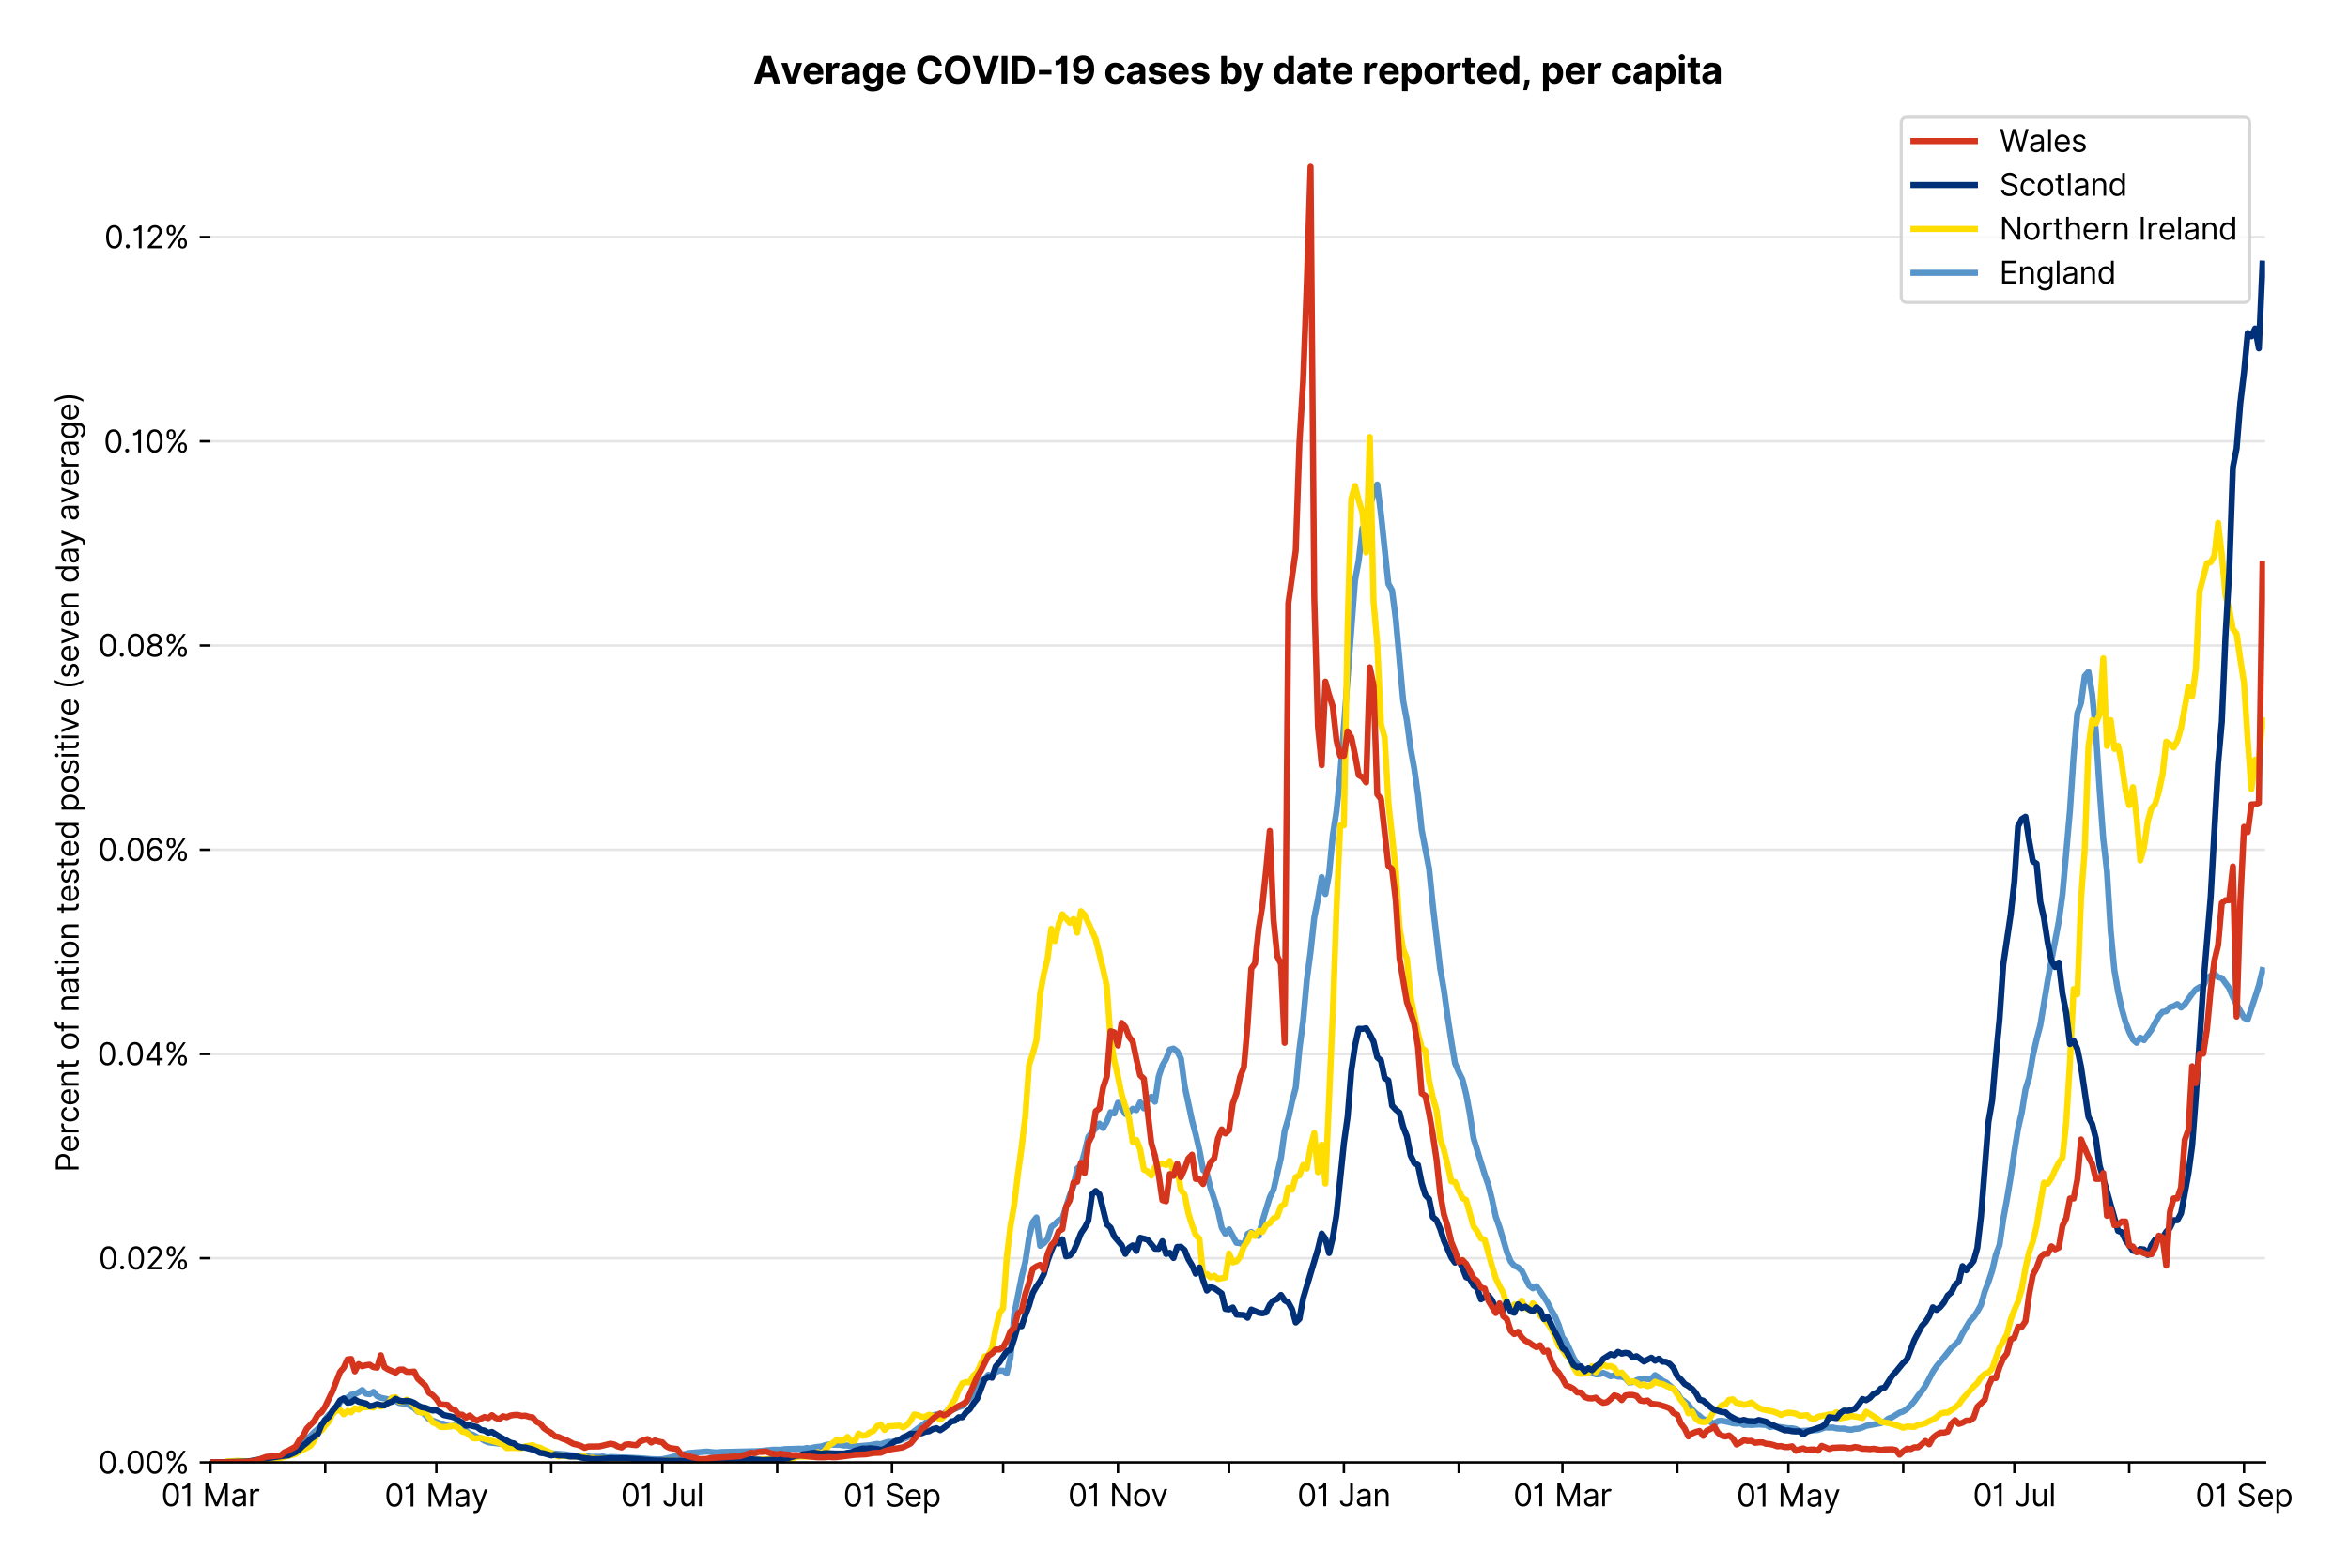 <?xml version="1.0" encoding="utf-8" standalone="no"?>
<!DOCTYPE svg PUBLIC "-//W3C//DTD SVG 1.1//EN"
  "http://www.w3.org/Graphics/SVG/1.1/DTD/svg11.dtd">
<svg version="1.1" viewBox="0 0 765.208 511.234" xmlns="http://www.w3.org/2000/svg" xmlns:xlink="http://www.w3.org/1999/xlink">
 <defs>
  <style type="text/css">*{stroke-linecap:butt;stroke-linejoin:round;}</style>
 </defs>
 <g id="figure_1">
  <g id="patch_1">
   <path d="M 0 511.234 
L 765.208 511.234 
L 765.208 0 
L 0 0 
z
" style="fill:#ffffff;"/>
  </g>
  <g id="axes_1">
   <g id="patch_2">
    <path d="M 68.575 476.745 
L 738.175 476.745 
L 738.175 33.225 
L 68.575 33.225 
z
" style="fill:#ffffff;"/>
   </g>
   <g id="matplotlib.axis_1">
    <g id="xtick_1">
     <g id="line2d_1">
      <defs>
       <path d="M 0 0 
L 0 3.5 
" id="m4fbc153c44" style="stroke:#000000;stroke-width:0.8;"/>
      </defs>
      <g>
       <use style="stroke:#000000;stroke-width:0.8;" x="68.575" xlink:href="#m4fbc153c44" y="476.745"/>
      </g>
     </g>
     <g id="text_1">
      <!-- 01 Mar -->
      <g transform="translate(52.538 491.018)scale(0.1 -0.1)">
       <defs>
        <path d="M 2000 -64 
Q 1230 -64 806 561 
Q 382 1186 382 2327 
Q 382 3459 809 4088 
Q 1236 4718 2000 4718 
Q 2764 4718 3191 4088 
Q 3618 3459 3618 2327 
Q 3618 1186 3194 561 
Q 2771 -64 2000 -64 
z
M 2000 436 
Q 2509 436 2791 927 
Q 3073 1418 3073 2327 
Q 3073 3234 2789 3730 
Q 2505 4227 2000 4227 
Q 1496 4227 1211 3730 
Q 927 3234 927 2327 
Q 927 1418 1210 927 
Q 1493 436 2000 436 
z
" id="Inter-Regular-30" transform="scale(0.016)"/>
        <path d="M 1973 4655 
L 1973 0 
L 1409 0 
L 1409 3836 
L 1373 3836 
Q 1341 3773 1209 3692 
Q 1077 3611 868 3551 
Q 659 3491 391 3491 
L 391 3964 
Q 661 3964 859 4061 
Q 1057 4159 1190 4291 
Q 1323 4423 1392 4529 
Q 1461 4636 1473 4655 
L 1973 4655 
z
" id="Inter-Regular-31" transform="scale(0.016)"/>
        <path id="Inter-Regular-20" transform="scale(0.016)"/>
        <path d="M 564 4655 
L 1236 4655 
L 2818 791 
L 2873 791 
L 4455 4655 
L 5127 4655 
L 5127 0 
L 4600 0 
L 4600 3536 
L 4555 3536 
L 3100 0 
L 2591 0 
L 1136 3536 
L 1091 3536 
L 1091 0 
L 564 0 
L 564 4655 
z
" id="Inter-Regular-4d" transform="scale(0.016)"/>
        <path d="M 1518 -82 
Q 1186 -82 916 44 
Q 646 170 486 410 
Q 327 650 327 991 
Q 327 1291 445 1478 
Q 564 1666 761 1773 
Q 959 1880 1199 1933 
Q 1439 1986 1682 2018 
Q 2000 2059 2199 2080 
Q 2398 2102 2490 2154 
Q 2582 2207 2582 2336 
L 2582 2355 
Q 2582 2691 2399 2877 
Q 2216 3064 1846 3064 
Q 1461 3064 1243 2895 
Q 1025 2727 936 2536 
L 427 2718 
Q 564 3036 792 3214 
Q 1021 3393 1292 3464 
Q 1564 3536 1827 3536 
Q 1996 3536 2215 3496 
Q 2434 3457 2640 3334 
Q 2846 3211 2982 2963 
Q 3118 2716 3118 2300 
L 3118 0 
L 2582 0 
L 2582 473 
L 2555 473 
Q 2500 359 2373 229 
Q 2246 100 2034 9 
Q 1823 -82 1518 -82 
z
M 1600 400 
Q 1918 400 2137 525 
Q 2357 650 2469 847 
Q 2582 1045 2582 1264 
L 2582 1755 
Q 2548 1714 2433 1681 
Q 2318 1648 2169 1624 
Q 2021 1600 1881 1583 
Q 1741 1566 1655 1555 
Q 1446 1527 1265 1467 
Q 1084 1407 974 1287 
Q 864 1168 864 964 
Q 864 684 1072 542 
Q 1280 400 1600 400 
z
" id="Inter-Regular-61" transform="scale(0.016)"/>
        <path d="M 491 0 
L 491 3491 
L 1009 3491 
L 1009 2964 
L 1046 2964 
Q 1139 3223 1389 3384 
Q 1639 3545 1955 3545 
Q 2100 3545 2209 3511 
Q 2318 3477 2400 3418 
L 2218 2964 
Q 2161 2993 2085 3010 
Q 2009 3027 1909 3027 
Q 1527 3027 1277 2794 
Q 1027 2561 1027 2209 
L 1027 0 
L 491 0 
z
" id="Inter-Regular-72" transform="scale(0.016)"/>
       </defs>
       <use xlink:href="#Inter-Regular-30"/>
       <use x="62.5" xlink:href="#Inter-Regular-31"/>
       <use x="106.676" xlink:href="#Inter-Regular-20"/>
       <use x="134.801" xlink:href="#Inter-Regular-4d"/>
       <use x="225.994" xlink:href="#Inter-Regular-61"/>
       <use x="282.386" xlink:href="#Inter-Regular-72"/>
      </g>
     </g>
    </g>
    <g id="xtick_2">
     <g id="line2d_2">
      <g>
       <use style="stroke:#000000;stroke-width:0.8;" x="105.998" xlink:href="#m4fbc153c44" y="476.745"/>
      </g>
     </g>
    </g>
    <g id="xtick_3">
     <g id="line2d_3">
      <g>
       <use style="stroke:#000000;stroke-width:0.8;" x="142.213" xlink:href="#m4fbc153c44" y="476.745"/>
      </g>
     </g>
     <g id="text_2">
      <!-- 01 May -->
      <g transform="translate(125.31 491.117)scale(0.1 -0.1)">
       <defs>
        <path d="M 818 -1355 
Q 682 -1355 575 -1333 
Q 468 -1311 427 -1291 
L 564 -818 
Q 857 -893 1053 -814 
Q 1250 -736 1391 -345 
L 1509 -18 
L 218 3491 
L 800 3491 
L 1764 709 
L 1800 709 
L 2764 3491 
L 3346 3491 
L 1846 -564 
Q 1550 -1355 818 -1355 
z
" id="Inter-Regular-79" transform="scale(0.016)"/>
       </defs>
       <use xlink:href="#Inter-Regular-30"/>
       <use x="62.5" xlink:href="#Inter-Regular-31"/>
       <use x="106.676" xlink:href="#Inter-Regular-20"/>
       <use x="134.801" xlink:href="#Inter-Regular-4d"/>
       <use x="225.994" xlink:href="#Inter-Regular-61"/>
       <use x="282.386" xlink:href="#Inter-Regular-79"/>
      </g>
     </g>
    </g>
    <g id="xtick_4">
     <g id="line2d_4">
      <g>
       <use style="stroke:#000000;stroke-width:0.8;" x="179.636" xlink:href="#m4fbc153c44" y="476.745"/>
      </g>
     </g>
    </g>
    <g id="xtick_5">
     <g id="line2d_5">
      <g>
       <use style="stroke:#000000;stroke-width:0.8;" x="215.852" xlink:href="#m4fbc153c44" y="476.745"/>
      </g>
     </g>
     <g id="text_3">
      <!-- 01 Jul -->
      <g transform="translate(202.308 491.018)scale(0.1 -0.1)">
       <defs>
        <path d="M 2346 4655 
L 2909 4655 
L 2909 1327 
Q 2909 657 2549 296 
Q 2189 -64 1582 -64 
Q 1200 -64 902 76 
Q 605 216 434 475 
Q 264 734 264 1091 
L 818 1091 
Q 818 795 1034 615 
Q 1250 436 1582 436 
Q 1948 436 2147 664 
Q 2346 893 2346 1327 
L 2346 4655 
z
" id="Inter-Regular-4a" transform="scale(0.016)"/>
        <path d="M 2691 1427 
L 2691 3491 
L 3227 3491 
L 3227 0 
L 2691 0 
L 2691 591 
L 2655 591 
Q 2532 325 2273 140 
Q 2014 -45 1618 -45 
Q 1127 -45 809 280 
Q 491 605 491 1273 
L 491 3491 
L 1027 3491 
L 1027 1309 
Q 1027 927 1242 700 
Q 1457 473 1791 473 
Q 1991 473 2199 575 
Q 2407 677 2549 888 
Q 2691 1100 2691 1427 
z
" id="Inter-Regular-75" transform="scale(0.016)"/>
        <path d="M 1027 4655 
L 1027 0 
L 491 0 
L 491 4655 
L 1027 4655 
z
" id="Inter-Regular-6c" transform="scale(0.016)"/>
       </defs>
       <use xlink:href="#Inter-Regular-30"/>
       <use x="62.5" xlink:href="#Inter-Regular-31"/>
       <use x="106.676" xlink:href="#Inter-Regular-20"/>
       <use x="134.801" xlink:href="#Inter-Regular-4a"/>
       <use x="189.063" xlink:href="#Inter-Regular-75"/>
       <use x="247.159" xlink:href="#Inter-Regular-6c"/>
      </g>
     </g>
    </g>
    <g id="xtick_6">
     <g id="line2d_6">
      <g>
       <use style="stroke:#000000;stroke-width:0.8;" x="253.275" xlink:href="#m4fbc153c44" y="476.745"/>
      </g>
     </g>
    </g>
    <g id="xtick_7">
     <g id="line2d_7">
      <g>
       <use style="stroke:#000000;stroke-width:0.8;" x="290.698" xlink:href="#m4fbc153c44" y="476.745"/>
      </g>
     </g>
     <g id="text_4">
      <!-- 01 Sep -->
      <g transform="translate(274.81 491.117)scale(0.1 -0.1)">
       <defs>
        <path d="M 3109 3491 
Q 3068 3836 2777 4027 
Q 2486 4218 2064 4218 
Q 1600 4218 1318 3999 
Q 1036 3780 1036 3445 
Q 1036 3195 1189 3042 
Q 1343 2889 1553 2803 
Q 1764 2718 1936 2673 
L 2409 2545 
Q 2591 2498 2815 2414 
Q 3039 2330 3244 2185 
Q 3450 2041 3584 1816 
Q 3718 1591 3718 1264 
Q 3718 886 3521 581 
Q 3325 277 2949 97 
Q 2573 -82 2036 -82 
Q 1286 -82 845 272 
Q 405 627 364 1200 
L 946 1200 
Q 968 936 1124 764 
Q 1280 593 1519 510 
Q 1759 427 2036 427 
Q 2359 427 2616 533 
Q 2873 639 3023 828 
Q 3173 1018 3173 1273 
Q 3173 1505 3043 1650 
Q 2914 1795 2702 1886 
Q 2491 1977 2246 2045 
L 1673 2209 
Q 1127 2366 809 2657 
Q 491 2948 491 3418 
Q 491 3809 703 4101 
Q 916 4393 1276 4555 
Q 1636 4718 2082 4718 
Q 2532 4718 2882 4558 
Q 3232 4398 3437 4120 
Q 3643 3843 3655 3491 
L 3109 3491 
z
" id="Inter-Regular-53" transform="scale(0.016)"/>
        <path d="M 1955 -73 
Q 1450 -73 1085 151 
Q 721 375 524 778 
Q 327 1182 327 1718 
Q 327 2255 524 2665 
Q 721 3075 1074 3305 
Q 1427 3536 1900 3536 
Q 2173 3536 2439 3445 
Q 2705 3355 2923 3151 
Q 3141 2948 3270 2614 
Q 3400 2280 3400 1791 
L 3400 1564 
L 866 1564 
Q 884 1005 1183 707 
Q 1482 409 1955 409 
Q 2271 409 2498 545 
Q 2725 682 2827 955 
L 3346 809 
Q 3223 414 2854 170 
Q 2486 -73 1955 -73 
z
M 866 2027 
L 2855 2027 
Q 2855 2470 2595 2762 
Q 2336 3055 1900 3055 
Q 1593 3055 1368 2911 
Q 1143 2768 1013 2533 
Q 884 2298 866 2027 
z
" id="Inter-Regular-65" transform="scale(0.016)"/>
        <path d="M 491 -1309 
L 491 3491 
L 1009 3491 
L 1009 2936 
L 1073 2936 
Q 1132 3027 1237 3169 
Q 1343 3311 1542 3423 
Q 1741 3536 2082 3536 
Q 2523 3536 2859 3315 
Q 3196 3095 3384 2690 
Q 3573 2286 3573 1736 
Q 3573 1182 3384 776 
Q 3196 370 2861 148 
Q 2527 -73 2091 -73 
Q 1755 -73 1552 39 
Q 1350 152 1241 296 
Q 1132 441 1073 536 
L 1027 536 
L 1027 -1309 
L 491 -1309 
z
M 1018 1745 
Q 1018 1152 1276 780 
Q 1534 409 2018 409 
Q 2355 409 2581 587 
Q 2807 766 2921 1069 
Q 3036 1373 3036 1745 
Q 3036 2114 2923 2410 
Q 2811 2707 2585 2881 
Q 2359 3055 2018 3055 
Q 1527 3055 1272 2693 
Q 1018 2332 1018 1745 
z
" id="Inter-Regular-70" transform="scale(0.016)"/>
       </defs>
       <use xlink:href="#Inter-Regular-30"/>
       <use x="62.5" xlink:href="#Inter-Regular-31"/>
       <use x="106.676" xlink:href="#Inter-Regular-20"/>
       <use x="134.801" xlink:href="#Inter-Regular-53"/>
       <use x="198.58" xlink:href="#Inter-Regular-65"/>
       <use x="256.818" xlink:href="#Inter-Regular-70"/>
      </g>
     </g>
    </g>
    <g id="xtick_8">
     <g id="line2d_8">
      <g>
       <use style="stroke:#000000;stroke-width:0.8;" x="326.913" xlink:href="#m4fbc153c44" y="476.745"/>
      </g>
     </g>
    </g>
    <g id="xtick_9">
     <g id="line2d_9">
      <g>
       <use style="stroke:#000000;stroke-width:0.8;" x="364.336" xlink:href="#m4fbc153c44" y="476.745"/>
      </g>
     </g>
     <g id="text_5">
      <!-- 01 Nov -->
      <g transform="translate(348.065 491.018)scale(0.1 -0.1)">
       <defs>
        <path d="M 4255 4655 
L 4255 0 
L 3709 0 
L 1173 3655 
L 1127 3655 
L 1127 0 
L 564 0 
L 564 4655 
L 1109 4655 
L 3655 991 
L 3700 991 
L 3700 4655 
L 4255 4655 
z
" id="Inter-Regular-4e" transform="scale(0.016)"/>
        <path d="M 1909 -73 
Q 1436 -73 1080 152 
Q 725 377 526 781 
Q 327 1186 327 1727 
Q 327 2273 526 2679 
Q 725 3086 1080 3311 
Q 1436 3536 1909 3536 
Q 2382 3536 2737 3311 
Q 3093 3086 3292 2679 
Q 3491 2273 3491 1727 
Q 3491 1186 3292 781 
Q 3093 377 2737 152 
Q 2382 -73 1909 -73 
z
M 1909 409 
Q 2268 409 2500 593 
Q 2732 777 2843 1077 
Q 2955 1377 2955 1727 
Q 2955 2077 2843 2379 
Q 2732 2682 2500 2868 
Q 2268 3055 1909 3055 
Q 1550 3055 1318 2868 
Q 1086 2682 975 2379 
Q 864 2077 864 1727 
Q 864 1377 975 1077 
Q 1086 777 1318 593 
Q 1550 409 1909 409 
z
" id="Inter-Regular-6f" transform="scale(0.016)"/>
        <path d="M 3346 3491 
L 2055 0 
L 1509 0 
L 218 3491 
L 800 3491 
L 1764 709 
L 1800 709 
L 2764 3491 
L 3346 3491 
z
" id="Inter-Regular-76" transform="scale(0.016)"/>
       </defs>
       <use xlink:href="#Inter-Regular-30"/>
       <use x="62.5" xlink:href="#Inter-Regular-31"/>
       <use x="106.676" xlink:href="#Inter-Regular-20"/>
       <use x="134.801" xlink:href="#Inter-Regular-4e"/>
       <use x="210.085" xlink:href="#Inter-Regular-6f"/>
       <use x="269.744" xlink:href="#Inter-Regular-76"/>
      </g>
     </g>
    </g>
    <g id="xtick_10">
     <g id="line2d_10">
      <g>
       <use style="stroke:#000000;stroke-width:0.8;" x="400.552" xlink:href="#m4fbc153c44" y="476.745"/>
      </g>
     </g>
    </g>
    <g id="xtick_11">
     <g id="line2d_11">
      <g>
       <use style="stroke:#000000;stroke-width:0.8;" x="437.974" xlink:href="#m4fbc153c44" y="476.745"/>
      </g>
     </g>
     <g id="text_6">
      <!-- 01 Jan -->
      <g transform="translate(422.775 491.018)scale(0.1 -0.1)">
       <defs>
        <path d="M 1027 2100 
L 1027 0 
L 491 0 
L 491 3491 
L 1009 3491 
L 1009 2945 
L 1055 2945 
Q 1177 3211 1427 3373 
Q 1677 3536 2073 3536 
Q 2602 3536 2928 3211 
Q 3255 2886 3255 2218 
L 3255 0 
L 2718 0 
L 2718 2182 
Q 2718 2593 2504 2824 
Q 2291 3055 1918 3055 
Q 1534 3055 1280 2806 
Q 1027 2557 1027 2100 
z
" id="Inter-Regular-6e" transform="scale(0.016)"/>
       </defs>
       <use xlink:href="#Inter-Regular-30"/>
       <use x="62.5" xlink:href="#Inter-Regular-31"/>
       <use x="106.676" xlink:href="#Inter-Regular-20"/>
       <use x="134.801" xlink:href="#Inter-Regular-4a"/>
       <use x="189.063" xlink:href="#Inter-Regular-61"/>
       <use x="245.455" xlink:href="#Inter-Regular-6e"/>
      </g>
     </g>
    </g>
    <g id="xtick_12">
     <g id="line2d_12">
      <g>
       <use style="stroke:#000000;stroke-width:0.8;" x="475.397" xlink:href="#m4fbc153c44" y="476.745"/>
      </g>
     </g>
    </g>
    <g id="xtick_13">
     <g id="line2d_13">
      <g>
       <use style="stroke:#000000;stroke-width:0.8;" x="509.198" xlink:href="#m4fbc153c44" y="476.745"/>
      </g>
     </g>
     <g id="text_7">
      <!-- 01 Mar -->
      <g transform="translate(493.162 491.018)scale(0.1 -0.1)">
       <use xlink:href="#Inter-Regular-30"/>
       <use x="62.5" xlink:href="#Inter-Regular-31"/>
       <use x="106.676" xlink:href="#Inter-Regular-20"/>
       <use x="134.801" xlink:href="#Inter-Regular-4d"/>
       <use x="225.994" xlink:href="#Inter-Regular-61"/>
       <use x="282.386" xlink:href="#Inter-Regular-72"/>
      </g>
     </g>
    </g>
    <g id="xtick_14">
     <g id="line2d_14">
      <g>
       <use style="stroke:#000000;stroke-width:0.8;" x="546.621" xlink:href="#m4fbc153c44" y="476.745"/>
      </g>
     </g>
    </g>
    <g id="xtick_15">
     <g id="line2d_15">
      <g>
       <use style="stroke:#000000;stroke-width:0.8;" x="582.837" xlink:href="#m4fbc153c44" y="476.745"/>
      </g>
     </g>
     <g id="text_8">
      <!-- 01 May -->
      <g transform="translate(565.934 491.117)scale(0.1 -0.1)">
       <use xlink:href="#Inter-Regular-30"/>
       <use x="62.5" xlink:href="#Inter-Regular-31"/>
       <use x="106.676" xlink:href="#Inter-Regular-20"/>
       <use x="134.801" xlink:href="#Inter-Regular-4d"/>
       <use x="225.994" xlink:href="#Inter-Regular-61"/>
       <use x="282.386" xlink:href="#Inter-Regular-79"/>
      </g>
     </g>
    </g>
    <g id="xtick_16">
     <g id="line2d_16">
      <g>
       <use style="stroke:#000000;stroke-width:0.8;" x="620.26" xlink:href="#m4fbc153c44" y="476.745"/>
      </g>
     </g>
    </g>
    <g id="xtick_17">
     <g id="line2d_17">
      <g>
       <use style="stroke:#000000;stroke-width:0.8;" x="656.475" xlink:href="#m4fbc153c44" y="476.745"/>
      </g>
     </g>
     <g id="text_9">
      <!-- 01 Jul -->
      <g transform="translate(642.932 491.018)scale(0.1 -0.1)">
       <use xlink:href="#Inter-Regular-30"/>
       <use x="62.5" xlink:href="#Inter-Regular-31"/>
       <use x="106.676" xlink:href="#Inter-Regular-20"/>
       <use x="134.801" xlink:href="#Inter-Regular-4a"/>
       <use x="189.063" xlink:href="#Inter-Regular-75"/>
       <use x="247.159" xlink:href="#Inter-Regular-6c"/>
      </g>
     </g>
    </g>
    <g id="xtick_18">
     <g id="line2d_18">
      <g>
       <use style="stroke:#000000;stroke-width:0.8;" x="693.898" xlink:href="#m4fbc153c44" y="476.745"/>
      </g>
     </g>
    </g>
    <g id="xtick_19">
     <g id="line2d_19">
      <g>
       <use style="stroke:#000000;stroke-width:0.8;" x="731.321" xlink:href="#m4fbc153c44" y="476.745"/>
      </g>
     </g>
     <g id="text_10">
      <!-- 01 Sep -->
      <g transform="translate(715.433 491.117)scale(0.1 -0.1)">
       <use xlink:href="#Inter-Regular-30"/>
       <use x="62.5" xlink:href="#Inter-Regular-31"/>
       <use x="106.676" xlink:href="#Inter-Regular-20"/>
       <use x="134.801" xlink:href="#Inter-Regular-53"/>
       <use x="198.58" xlink:href="#Inter-Regular-65"/>
       <use x="256.818" xlink:href="#Inter-Regular-70"/>
      </g>
     </g>
    </g>
   </g>
   <g id="matplotlib.axis_2">
    <g id="ytick_1">
     <g id="line2d_20">
      <path clip-path="url(#p699e23235a)" d="M 68.575 476.745 
L 738.175 476.745 
" style="fill:none;stroke:#e5e5e5;stroke-linecap:square;stroke-width:0.8;"/>
     </g>
     <g id="line2d_21">
      <defs>
       <path d="M 0 0 
L -3.5 0 
" id="m0d29679579" style="stroke:#000000;stroke-width:0.8;"/>
      </defs>
      <g>
       <use style="stroke:#000000;stroke-width:0.8;" x="68.575" xlink:href="#m0d29679579" y="476.745"/>
      </g>
     </g>
     <g id="text_11">
      <!-- 0.00% -->
      <g transform="translate(31.944 480.382)scale(0.1 -0.1)">
       <defs>
        <path d="M 882 -36 
Q 714 -36 593 84 
Q 473 205 473 373 
Q 473 541 593 661 
Q 714 782 882 782 
Q 1050 782 1170 661 
Q 1291 541 1291 373 
Q 1291 205 1170 84 
Q 1050 -36 882 -36 
z
" id="Inter-Regular-2e" transform="scale(0.016)"/>
        <path d="M 2855 873 
L 2855 1118 
Q 2855 1373 2960 1585 
Q 3066 1798 3269 1926 
Q 3473 2055 3764 2055 
Q 4059 2055 4259 1926 
Q 4459 1798 4561 1585 
Q 4664 1373 4664 1118 
L 4664 873 
Q 4664 618 4560 405 
Q 4457 193 4256 64 
Q 4055 -64 3764 -64 
Q 3468 -64 3266 64 
Q 3064 193 2959 405 
Q 2855 618 2855 873 
z
M 536 3536 
L 536 3782 
Q 536 4036 642 4248 
Q 748 4461 951 4589 
Q 1155 4718 1446 4718 
Q 1741 4718 1941 4589 
Q 2141 4461 2243 4248 
Q 2346 4036 2346 3782 
L 2346 3536 
Q 2346 3282 2242 3069 
Q 2139 2857 1937 2728 
Q 1736 2600 1446 2600 
Q 1150 2600 948 2728 
Q 746 2857 641 3069 
Q 536 3282 536 3536 
z
M 709 0 
L 3909 4655 
L 4427 4655 
L 1227 0 
L 709 0 
z
M 3318 1118 
L 3318 873 
Q 3318 661 3418 494 
Q 3518 327 3764 327 
Q 4002 327 4101 494 
Q 4200 661 4200 873 
L 4200 1118 
Q 4200 1330 4104 1497 
Q 4009 1664 3764 1664 
Q 3525 1664 3421 1497 
Q 3318 1330 3318 1118 
z
M 1000 3782 
L 1000 3536 
Q 1000 3325 1100 3158 
Q 1200 2991 1446 2991 
Q 1684 2991 1783 3158 
Q 1882 3325 1882 3536 
L 1882 3782 
Q 1882 3993 1786 4160 
Q 1691 4327 1446 4327 
Q 1207 4327 1103 4160 
Q 1000 3993 1000 3782 
z
" id="Inter-Regular-25" transform="scale(0.016)"/>
       </defs>
       <use xlink:href="#Inter-Regular-30"/>
       <use x="62.5" xlink:href="#Inter-Regular-2e"/>
       <use x="90.057" xlink:href="#Inter-Regular-30"/>
       <use x="152.557" xlink:href="#Inter-Regular-30"/>
       <use x="215.057" xlink:href="#Inter-Regular-25"/>
      </g>
     </g>
    </g>
    <g id="ytick_2">
     <g id="line2d_22">
      <path clip-path="url(#p699e23235a)" d="M 68.575 410.168 
L 738.175 410.168 
" style="fill:none;stroke:#e5e5e5;stroke-linecap:square;stroke-width:0.8;"/>
     </g>
     <g id="line2d_23">
      <g>
       <use style="stroke:#000000;stroke-width:0.8;" x="68.575" xlink:href="#m0d29679579" y="410.168"/>
      </g>
     </g>
     <g id="text_12">
      <!-- 0.02% -->
      <g transform="translate(32.142 413.805)scale(0.1 -0.1)">
       <defs>
        <path d="M 482 0 
L 482 409 
L 2018 2091 
Q 2289 2386 2464 2605 
Q 2639 2825 2724 3019 
Q 2809 3214 2809 3427 
Q 2809 3795 2553 4011 
Q 2298 4227 1918 4227 
Q 1514 4227 1275 3985 
Q 1036 3743 1036 3345 
L 500 3345 
Q 500 3755 688 4064 
Q 877 4373 1203 4545 
Q 1530 4718 1936 4718 
Q 2346 4718 2661 4545 
Q 2977 4373 3156 4079 
Q 3336 3786 3336 3427 
Q 3336 3170 3244 2926 
Q 3152 2682 2926 2383 
Q 2700 2084 2300 1655 
L 1255 536 
L 1255 500 
L 3418 500 
L 3418 0 
L 482 0 
z
" id="Inter-Regular-32" transform="scale(0.016)"/>
       </defs>
       <use xlink:href="#Inter-Regular-30"/>
       <use x="62.5" xlink:href="#Inter-Regular-2e"/>
       <use x="90.057" xlink:href="#Inter-Regular-30"/>
       <use x="152.557" xlink:href="#Inter-Regular-32"/>
       <use x="213.068" xlink:href="#Inter-Regular-25"/>
      </g>
     </g>
    </g>
    <g id="ytick_3">
     <g id="line2d_24">
      <path clip-path="url(#p699e23235a)" d="M 68.575 343.591 
L 738.175 343.591 
" style="fill:none;stroke:#e5e5e5;stroke-linecap:square;stroke-width:0.8;"/>
     </g>
     <g id="line2d_25">
      <g>
       <use style="stroke:#000000;stroke-width:0.8;" x="68.575" xlink:href="#m0d29679579" y="343.591"/>
      </g>
     </g>
     <g id="text_13">
      <!-- 0.04% -->
      <g transform="translate(31.773 347.228)scale(0.1 -0.1)">
       <defs>
        <path d="M 373 955 
L 373 1418 
L 2418 4655 
L 3100 4655 
L 3100 1455 
L 3736 1455 
L 3736 955 
L 3100 955 
L 3100 0 
L 2564 0 
L 2564 955 
L 373 955 
z
M 2564 1455 
L 2564 3936 
L 2527 3936 
L 982 1491 
L 982 1455 
L 2564 1455 
z
" id="Inter-Regular-34" transform="scale(0.016)"/>
       </defs>
       <use xlink:href="#Inter-Regular-30"/>
       <use x="62.5" xlink:href="#Inter-Regular-2e"/>
       <use x="90.057" xlink:href="#Inter-Regular-30"/>
       <use x="152.557" xlink:href="#Inter-Regular-34"/>
       <use x="216.761" xlink:href="#Inter-Regular-25"/>
      </g>
     </g>
    </g>
    <g id="ytick_4">
     <g id="line2d_26">
      <path clip-path="url(#p699e23235a)" d="M 68.575 277.014 
L 738.175 277.014 
" style="fill:none;stroke:#e5e5e5;stroke-linecap:square;stroke-width:0.8;"/>
     </g>
     <g id="line2d_27">
      <g>
       <use style="stroke:#000000;stroke-width:0.8;" x="68.575" xlink:href="#m0d29679579" y="277.014"/>
      </g>
     </g>
     <g id="text_14">
      <!-- 0.06% -->
      <g transform="translate(31.958 280.651)scale(0.1 -0.1)">
       <defs>
        <path d="M 2027 -64 
Q 1741 -59 1454 45 
Q 1168 150 932 399 
Q 696 648 552 1074 
Q 409 1500 409 2145 
Q 409 3386 861 4056 
Q 1314 4727 2100 4727 
Q 2686 4727 3073 4384 
Q 3461 4041 3546 3491 
L 2991 3491 
Q 2914 3811 2691 4019 
Q 2468 4227 2100 4227 
Q 1559 4227 1249 3755 
Q 939 3284 936 2427 
L 973 2427 
Q 1164 2716 1461 2880 
Q 1759 3045 2118 3045 
Q 2518 3045 2850 2846 
Q 3182 2648 3382 2299 
Q 3582 1950 3582 1500 
Q 3582 1068 3389 710 
Q 3196 352 2847 142 
Q 2498 -68 2027 -64 
z
M 2027 436 
Q 2314 436 2542 579 
Q 2771 723 2903 964 
Q 3036 1205 3036 1500 
Q 3036 1789 2908 2026 
Q 2780 2264 2556 2404 
Q 2332 2545 2046 2545 
Q 1757 2545 1525 2397 
Q 1293 2250 1157 2010 
Q 1021 1770 1018 1491 
Q 1018 1214 1149 973 
Q 1280 732 1508 584 
Q 1736 436 2027 436 
z
" id="Inter-Regular-36" transform="scale(0.016)"/>
       </defs>
       <use xlink:href="#Inter-Regular-30"/>
       <use x="62.5" xlink:href="#Inter-Regular-2e"/>
       <use x="90.057" xlink:href="#Inter-Regular-30"/>
       <use x="152.557" xlink:href="#Inter-Regular-36"/>
       <use x="214.915" xlink:href="#Inter-Regular-25"/>
      </g>
     </g>
    </g>
    <g id="ytick_5">
     <g id="line2d_28">
      <path clip-path="url(#p699e23235a)" d="M 68.575 210.437 
L 738.175 210.437 
" style="fill:none;stroke:#e5e5e5;stroke-linecap:square;stroke-width:0.8;"/>
     </g>
     <g id="line2d_29">
      <g>
       <use style="stroke:#000000;stroke-width:0.8;" x="68.575" xlink:href="#m0d29679579" y="210.437"/>
      </g>
     </g>
     <g id="text_15">
      <!-- 0.08% -->
      <g transform="translate(32.028 214.074)scale(0.1 -0.1)">
       <defs>
        <path d="M 1973 -64 
Q 1505 -64 1147 103 
Q 789 270 589 564 
Q 389 859 391 1236 
Q 389 1532 507 1783 
Q 625 2034 830 2203 
Q 1036 2373 1291 2418 
L 1291 2445 
Q 957 2532 759 2821 
Q 561 3111 564 3482 
Q 561 3836 743 4115 
Q 925 4395 1244 4556 
Q 1564 4718 1973 4718 
Q 2377 4718 2695 4556 
Q 3014 4395 3197 4115 
Q 3380 3836 3382 3482 
Q 3380 3111 3181 2821 
Q 2982 2532 2655 2445 
L 2655 2418 
Q 2907 2373 3109 2203 
Q 3311 2034 3431 1783 
Q 3552 1532 3555 1236 
Q 3552 859 3351 564 
Q 3150 270 2794 103 
Q 2439 -64 1973 -64 
z
M 1973 436 
Q 2446 436 2722 662 
Q 2998 889 3000 1264 
Q 2998 1527 2864 1729 
Q 2730 1932 2499 2048 
Q 2268 2164 1973 2164 
Q 1675 2164 1442 2048 
Q 1209 1932 1076 1729 
Q 943 1527 946 1264 
Q 943 889 1218 662 
Q 1493 436 1973 436 
z
M 1973 2645 
Q 2348 2645 2591 2864 
Q 2834 3084 2836 3445 
Q 2834 3800 2596 4013 
Q 2359 4227 1973 4227 
Q 1582 4227 1344 4013 
Q 1107 3800 1109 3445 
Q 1107 3084 1349 2864 
Q 1591 2645 1973 2645 
z
" id="Inter-Regular-38" transform="scale(0.016)"/>
       </defs>
       <use xlink:href="#Inter-Regular-30"/>
       <use x="62.5" xlink:href="#Inter-Regular-2e"/>
       <use x="90.057" xlink:href="#Inter-Regular-30"/>
       <use x="152.557" xlink:href="#Inter-Regular-38"/>
       <use x="214.205" xlink:href="#Inter-Regular-25"/>
      </g>
     </g>
    </g>
    <g id="ytick_6">
     <g id="line2d_30">
      <path clip-path="url(#p699e23235a)" d="M 68.575 143.86 
L 738.175 143.86 
" style="fill:none;stroke:#e5e5e5;stroke-linecap:square;stroke-width:0.8;"/>
     </g>
     <g id="line2d_31">
      <g>
       <use style="stroke:#000000;stroke-width:0.8;" x="68.575" xlink:href="#m0d29679579" y="143.86"/>
      </g>
     </g>
     <g id="text_16">
      <!-- 0.10% -->
      <g transform="translate(33.777 147.497)scale(0.1 -0.1)">
       <use xlink:href="#Inter-Regular-30"/>
       <use x="62.5" xlink:href="#Inter-Regular-2e"/>
       <use x="90.057" xlink:href="#Inter-Regular-31"/>
       <use x="134.233" xlink:href="#Inter-Regular-30"/>
       <use x="196.733" xlink:href="#Inter-Regular-25"/>
      </g>
     </g>
    </g>
    <g id="ytick_7">
     <g id="line2d_32">
      <path clip-path="url(#p699e23235a)" d="M 68.575 77.284 
L 738.175 77.284 
" style="fill:none;stroke:#e5e5e5;stroke-linecap:square;stroke-width:0.8;"/>
     </g>
     <g id="line2d_33">
      <g>
       <use style="stroke:#000000;stroke-width:0.8;" x="68.575" xlink:href="#m0d29679579" y="77.284"/>
      </g>
     </g>
     <g id="text_17">
      <!-- 0.12% -->
      <g transform="translate(33.975 80.92)scale(0.1 -0.1)">
       <use xlink:href="#Inter-Regular-30"/>
       <use x="62.5" xlink:href="#Inter-Regular-2e"/>
       <use x="90.057" xlink:href="#Inter-Regular-31"/>
       <use x="134.233" xlink:href="#Inter-Regular-32"/>
       <use x="194.744" xlink:href="#Inter-Regular-25"/>
      </g>
     </g>
    </g>
    <g id="text_18">
     <!-- Percent of nation tested positive (seven day average) -->
     <g transform="translate(25.614 382.124)rotate(-90)scale(0.1 -0.1)">
      <defs>
       <path d="M 564 0 
L 564 4655 
L 2136 4655 
Q 2684 4655 3033 4458 
Q 3382 4261 3550 3927 
Q 3718 3593 3718 3182 
Q 3718 2770 3551 2434 
Q 3384 2098 3036 1899 
Q 2689 1700 2146 1700 
L 1127 1700 
L 1127 0 
L 564 0 
z
M 1127 2200 
L 2127 2200 
Q 2689 2200 2926 2482 
Q 3164 2764 3164 3182 
Q 3164 3602 2925 3878 
Q 2686 4155 2118 4155 
L 1127 4155 
L 1127 2200 
z
" id="Inter-Regular-50" transform="scale(0.016)"/>
       <path d="M 1909 -73 
Q 1418 -73 1063 159 
Q 709 391 518 798 
Q 327 1205 327 1727 
Q 327 2259 524 2667 
Q 721 3075 1074 3305 
Q 1427 3536 1900 3536 
Q 2268 3536 2563 3400 
Q 2859 3264 3047 3018 
Q 3236 2773 3282 2445 
L 2746 2445 
Q 2684 2684 2474 2869 
Q 2264 3055 1909 3055 
Q 1439 3055 1151 2697 
Q 864 2339 864 1745 
Q 864 1139 1148 774 
Q 1432 409 1909 409 
Q 2223 409 2447 570 
Q 2671 732 2746 1018 
L 3282 1018 
Q 3236 709 3058 462 
Q 2880 216 2588 71 
Q 2296 -73 1909 -73 
z
" id="Inter-Regular-63" transform="scale(0.016)"/>
       <path d="M 2009 3491 
L 2009 3036 
L 1264 3036 
L 1264 1000 
Q 1264 773 1331 660 
Q 1398 548 1503 510 
Q 1609 473 1727 473 
Q 1816 473 1873 483 
Q 1930 493 1964 500 
L 2073 18 
Q 2018 -2 1920 -23 
Q 1823 -45 1673 -45 
Q 1446 -45 1228 52 
Q 1011 150 869 350 
Q 727 550 727 855 
L 727 3036 
L 200 3036 
L 200 3491 
L 727 3491 
L 727 4327 
L 1264 4327 
L 1264 3491 
L 2009 3491 
z
" id="Inter-Regular-74" transform="scale(0.016)"/>
       <path d="M 2046 3491 
L 2046 3036 
L 1264 3036 
L 1264 0 
L 727 0 
L 727 3036 
L 164 3036 
L 164 3491 
L 727 3491 
L 727 3973 
Q 727 4273 868 4473 
Q 1009 4673 1234 4773 
Q 1459 4873 1709 4873 
Q 1907 4873 2032 4841 
Q 2157 4809 2218 4782 
L 2064 4318 
Q 2023 4332 1951 4352 
Q 1880 4373 1764 4373 
Q 1498 4373 1381 4239 
Q 1264 4105 1264 3845 
L 1264 3491 
L 2046 3491 
z
" id="Inter-Regular-66" transform="scale(0.016)"/>
       <path d="M 491 0 
L 491 3491 
L 1027 3491 
L 1027 0 
L 491 0 
z
M 764 4073 
Q 607 4073 494 4179 
Q 382 4286 382 4436 
Q 382 4586 494 4693 
Q 607 4800 764 4800 
Q 921 4800 1033 4693 
Q 1146 4586 1146 4436 
Q 1146 4286 1033 4179 
Q 921 4073 764 4073 
z
" id="Inter-Regular-69" transform="scale(0.016)"/>
       <path d="M 2964 2709 
L 2482 2573 
Q 2411 2755 2245 2914 
Q 2080 3073 1727 3073 
Q 1407 3073 1194 2926 
Q 982 2780 982 2555 
Q 982 2355 1127 2239 
Q 1273 2123 1582 2045 
L 2100 1918 
Q 3027 1691 3027 973 
Q 3027 673 2855 436 
Q 2684 200 2377 63 
Q 2071 -73 1664 -73 
Q 1130 -73 780 159 
Q 430 391 336 836 
L 846 964 
Q 989 400 1655 400 
Q 2030 400 2251 560 
Q 2473 720 2473 945 
Q 2473 1316 1955 1436 
L 1373 1573 
Q 893 1686 669 1926 
Q 446 2166 446 2527 
Q 446 2823 613 3050 
Q 780 3277 1069 3406 
Q 1359 3536 1727 3536 
Q 2246 3536 2542 3309 
Q 2839 3082 2964 2709 
z
" id="Inter-Regular-73" transform="scale(0.016)"/>
       <path d="M 1809 -73 
Q 1373 -73 1039 148 
Q 705 370 516 776 
Q 327 1182 327 1736 
Q 327 2286 516 2690 
Q 705 3095 1041 3315 
Q 1377 3536 1818 3536 
Q 2159 3536 2358 3423 
Q 2557 3311 2662 3169 
Q 2768 3027 2827 2936 
L 2873 2936 
L 2873 4655 
L 3409 4655 
L 3409 0 
L 2891 0 
L 2891 536 
L 2827 536 
Q 2768 441 2659 296 
Q 2550 152 2348 39 
Q 2146 -73 1809 -73 
z
M 1882 409 
Q 2366 409 2624 780 
Q 2882 1152 2882 1745 
Q 2882 2332 2627 2693 
Q 2373 3055 1882 3055 
Q 1541 3055 1315 2881 
Q 1089 2707 976 2410 
Q 864 2114 864 1745 
Q 864 1373 978 1069 
Q 1093 766 1319 587 
Q 1546 409 1882 409 
z
" id="Inter-Regular-64" transform="scale(0.016)"/>
       <path d="M 682 1964 
Q 682 2823 906 3544 
Q 1130 4266 1546 4873 
L 2018 4873 
Q 1800 4573 1623 4095 
Q 1446 3618 1341 3061 
Q 1236 2505 1236 1964 
Q 1236 1423 1341 866 
Q 1446 309 1623 -168 
Q 1800 -645 2018 -945 
L 1546 -945 
Q 1130 -339 906 383 
Q 682 1105 682 1964 
z
" id="Inter-Regular-28" transform="scale(0.016)"/>
       <path d="M 1900 -1382 
Q 1316 -1382 976 -1169 
Q 636 -957 473 -682 
L 900 -382 
Q 973 -477 1084 -601 
Q 1196 -725 1390 -817 
Q 1584 -909 1900 -909 
Q 2323 -909 2598 -704 
Q 2873 -500 2873 -64 
L 2873 645 
L 2827 645 
Q 2768 550 2660 410 
Q 2552 270 2351 162 
Q 2150 55 1809 55 
Q 1386 55 1051 255 
Q 716 455 521 836 
Q 327 1218 327 1764 
Q 327 2300 516 2699 
Q 705 3098 1041 3317 
Q 1377 3536 1818 3536 
Q 2159 3536 2360 3423 
Q 2561 3311 2669 3169 
Q 2777 3027 2836 2936 
L 2891 2936 
L 2891 3491 
L 3409 3491 
L 3409 -100 
Q 3409 -550 3205 -833 
Q 3002 -1116 2660 -1249 
Q 2318 -1382 1900 -1382 
z
M 1882 536 
Q 2366 536 2624 864 
Q 2882 1193 2882 1773 
Q 2882 2339 2627 2697 
Q 2373 3055 1882 3055 
Q 1541 3055 1315 2882 
Q 1089 2709 976 2418 
Q 864 2127 864 1773 
Q 864 1227 1120 881 
Q 1377 536 1882 536 
z
" id="Inter-Regular-67" transform="scale(0.016)"/>
       <path d="M 1638 1940 
Q 1638 1081 1414 359 
Q 1191 -362 775 -969 
L 302 -969 
Q 520 -669 697 -191 
Q 875 286 979 842 
Q 1084 1399 1084 1940 
Q 1084 2481 979 3038 
Q 875 3595 697 4072 
Q 520 4549 302 4849 
L 775 4849 
Q 1191 4243 1414 3521 
Q 1638 2799 1638 1940 
z
" id="Inter-Regular-29" transform="scale(0.016)"/>
      </defs>
      <use xlink:href="#Inter-Regular-50"/>
      <use x="63.494" xlink:href="#Inter-Regular-65"/>
      <use x="121.733" xlink:href="#Inter-Regular-72"/>
      <use x="160.085" xlink:href="#Inter-Regular-63"/>
      <use x="215.909" xlink:href="#Inter-Regular-65"/>
      <use x="274.148" xlink:href="#Inter-Regular-6e"/>
      <use x="332.671" xlink:href="#Inter-Regular-74"/>
      <use x="369.034" xlink:href="#Inter-Regular-20"/>
      <use x="397.159" xlink:href="#Inter-Regular-6f"/>
      <use x="456.818" xlink:href="#Inter-Regular-66"/>
      <use x="492.898" xlink:href="#Inter-Regular-20"/>
      <use x="521.023" xlink:href="#Inter-Regular-6e"/>
      <use x="579.546" xlink:href="#Inter-Regular-61"/>
      <use x="635.938" xlink:href="#Inter-Regular-74"/>
      <use x="672.301" xlink:href="#Inter-Regular-69"/>
      <use x="696.023" xlink:href="#Inter-Regular-6f"/>
      <use x="755.682" xlink:href="#Inter-Regular-6e"/>
      <use x="814.205" xlink:href="#Inter-Regular-20"/>
      <use x="842.33" xlink:href="#Inter-Regular-74"/>
      <use x="878.693" xlink:href="#Inter-Regular-65"/>
      <use x="936.932" xlink:href="#Inter-Regular-73"/>
      <use x="989.205" xlink:href="#Inter-Regular-74"/>
      <use x="1025.568" xlink:href="#Inter-Regular-65"/>
      <use x="1083.807" xlink:href="#Inter-Regular-64"/>
      <use x="1145.881" xlink:href="#Inter-Regular-20"/>
      <use x="1174.006" xlink:href="#Inter-Regular-70"/>
      <use x="1234.943" xlink:href="#Inter-Regular-6f"/>
      <use x="1294.602" xlink:href="#Inter-Regular-73"/>
      <use x="1346.875" xlink:href="#Inter-Regular-69"/>
      <use x="1370.597" xlink:href="#Inter-Regular-74"/>
      <use x="1406.96" xlink:href="#Inter-Regular-69"/>
      <use x="1430.682" xlink:href="#Inter-Regular-76"/>
      <use x="1486.364" xlink:href="#Inter-Regular-65"/>
      <use x="1544.603" xlink:href="#Inter-Regular-20"/>
      <use x="1572.728" xlink:href="#Inter-Regular-28"/>
      <use x="1608.949" xlink:href="#Inter-Regular-73"/>
      <use x="1661.222" xlink:href="#Inter-Regular-65"/>
      <use x="1719.46" xlink:href="#Inter-Regular-76"/>
      <use x="1775.142" xlink:href="#Inter-Regular-65"/>
      <use x="1833.381" xlink:href="#Inter-Regular-6e"/>
      <use x="1891.904" xlink:href="#Inter-Regular-20"/>
      <use x="1920.029" xlink:href="#Inter-Regular-64"/>
      <use x="1982.103" xlink:href="#Inter-Regular-61"/>
      <use x="2038.495" xlink:href="#Inter-Regular-79"/>
      <use x="2094.176" xlink:href="#Inter-Regular-20"/>
      <use x="2122.301" xlink:href="#Inter-Regular-61"/>
      <use x="2178.694" xlink:href="#Inter-Regular-76"/>
      <use x="2234.375" xlink:href="#Inter-Regular-65"/>
      <use x="2292.614" xlink:href="#Inter-Regular-72"/>
      <use x="2330.966" xlink:href="#Inter-Regular-61"/>
      <use x="2387.358" xlink:href="#Inter-Regular-67"/>
      <use x="2448.296" xlink:href="#Inter-Regular-65"/>
      <use x="2506.535" xlink:href="#Inter-Regular-29"/>
     </g>
    </g>
   </g>
   <g id="line2d_34">
    <path clip-path="url(#p699e23235a)" d="M 32.359 476.733 
L 56.503 476.745 
L 74.611 476.639 
L 83.061 476.319 
L 87.89 475.703 
L 90.304 474.827 
L 91.512 474.431 
L 92.719 473.863 
L 93.926 473.625 
L 95.133 473.037 
L 96.34 472.279 
L 97.547 471.852 
L 98.755 470.809 
L 99.962 469.222 
L 101.169 468.153 
L 102.376 466.864 
L 104.791 464.777 
L 105.998 462.665 
L 107.205 461.167 
L 108.412 460.263 
L 109.619 459.611 
L 110.827 457.037 
L 112.034 456.134 
L 113.241 455.657 
L 114.448 454.679 
L 115.655 454.497 
L 116.863 453.917 
L 118.07 453.13 
L 119.277 454.343 
L 120.484 454.492 
L 121.691 453.752 
L 122.898 455.104 
L 124.106 455.678 
L 126.52 456.161 
L 127.727 456.216 
L 128.934 456.721 
L 130.142 457.369 
L 131.349 457.511 
L 132.556 457.54 
L 133.763 458.368 
L 134.97 458.978 
L 136.178 460.208 
L 137.385 460.323 
L 138.592 461.251 
L 139.799 462.617 
L 143.421 464.054 
L 144.628 464.167 
L 145.835 464.825 
L 147.042 464.949 
L 148.249 464.773 
L 149.457 465.07 
L 151.871 466.494 
L 153.078 467.349 
L 154.285 467.851 
L 155.493 468.506 
L 156.7 468.899 
L 157.907 469.696 
L 159.114 470.188 
L 162.736 470.616 
L 165.15 471.066 
L 166.357 471.349 
L 168.772 471.506 
L 171.186 471.95 
L 172.393 472.259 
L 174.808 472.723 
L 176.015 473.165 
L 179.636 473.78 
L 182.051 473.945 
L 184.465 474.112 
L 185.672 474.359 
L 188.087 474.607 
L 189.294 474.433 
L 190.501 474.77 
L 192.915 474.927 
L 195.33 474.915 
L 196.537 474.808 
L 197.744 475.145 
L 198.951 474.985 
L 203.78 475.168 
L 208.609 475.378 
L 212.23 475.676 
L 214.645 475.755 
L 215.852 475.696 
L 218.266 475.198 
L 220.681 474.575 
L 221.888 474.379 
L 224.302 473.699 
L 230.338 473.202 
L 232.753 473.456 
L 233.96 473.473 
L 235.167 473.342 
L 238.788 473.27 
L 247.239 473.066 
L 252.068 472.588 
L 254.482 472.616 
L 255.689 472.413 
L 260.518 472.27 
L 261.725 472.306 
L 262.932 472.042 
L 264.139 472.175 
L 265.347 471.822 
L 267.761 471.523 
L 268.968 471.111 
L 270.175 470.895 
L 273.797 471.031 
L 275.004 471.215 
L 276.211 471.236 
L 277.418 471.553 
L 278.626 471.447 
L 279.833 471.459 
L 283.454 471.136 
L 285.869 470.703 
L 287.076 470.845 
L 288.283 470.381 
L 289.49 470.051 
L 290.698 470.071 
L 291.905 469.764 
L 293.112 469.631 
L 295.526 468.66 
L 296.733 467.74 
L 297.941 466.575 
L 301.562 463.896 
L 303.977 461.357 
L 305.184 461.137 
L 306.391 461.364 
L 307.598 460.895 
L 308.805 459.958 
L 310.013 459.78 
L 312.427 458.717 
L 313.634 458.344 
L 316.048 455.781 
L 317.256 454.356 
L 318.463 451.953 
L 319.67 450.304 
L 320.877 449.458 
L 322.084 448.173 
L 323.292 448.543 
L 324.499 447.306 
L 325.706 446.822 
L 326.913 446.859 
L 328.12 447.641 
L 329.328 442.431 
L 330.535 428.483 
L 332.949 416.346 
L 334.156 411.384 
L 335.363 403.474 
L 336.571 398.426 
L 337.778 396.887 
L 338.985 406.118 
L 340.192 405.305 
L 341.399 403.901 
L 342.607 400.011 
L 343.814 399.008 
L 345.021 397.822 
L 346.228 397.255 
L 348.643 389.618 
L 349.85 386.658 
L 351.057 380.899 
L 352.264 379.873 
L 353.471 375.699 
L 354.678 370.602 
L 355.886 369.096 
L 357.093 367.813 
L 358.3 366.28 
L 359.507 367.718 
L 360.714 365.703 
L 361.922 362.572 
L 363.129 362.968 
L 364.336 359.491 
L 365.543 361.2 
L 366.75 363.143 
L 367.958 362.62 
L 369.165 361.44 
L 370.372 361.907 
L 371.579 359.364 
L 372.786 361.314 
L 373.993 358.631 
L 375.201 357.539 
L 376.408 359.139 
L 377.615 350.939 
L 378.822 347.329 
L 380.029 345.282 
L 381.237 342.152 
L 382.444 341.825 
L 383.651 342.732 
L 384.858 345.081 
L 386.065 353.996 
L 388.48 365.299 
L 389.687 369.802 
L 390.894 374.95 
L 392.101 381.452 
L 393.308 382.547 
L 394.516 387.324 
L 396.93 394.572 
L 398.137 400.16 
L 399.344 402.239 
L 400.552 400.748 
L 402.966 405.154 
L 404.173 405.277 
L 405.38 405.832 
L 406.588 402.25 
L 407.795 401.613 
L 409.002 402.592 
L 410.209 402.899 
L 411.416 398.142 
L 413.831 390.294 
L 415.038 387.869 
L 417.452 377.474 
L 418.659 368.627 
L 419.867 364.589 
L 421.074 359.053 
L 422.281 354.569 
L 423.488 341.904 
L 424.695 332.728 
L 425.903 319.393 
L 427.11 310.256 
L 428.317 299.137 
L 429.524 293.132 
L 430.731 285.924 
L 431.938 291.446 
L 433.146 284.882 
L 434.353 272.314 
L 435.56 264.45 
L 436.767 252.665 
L 441.596 189.275 
L 442.803 182.705 
L 444.01 172.14 
L 445.218 174.394 
L 446.425 165.092 
L 447.632 160.86 
L 448.839 157.955 
L 450.046 167.54 
L 452.461 190.335 
L 453.668 192.433 
L 454.875 201.74 
L 457.289 228.376 
L 458.497 234.882 
L 459.704 243.964 
L 460.911 250.585 
L 462.118 259.023 
L 463.325 270.535 
L 465.74 283.163 
L 466.947 294.978 
L 469.361 315.76 
L 470.568 322.679 
L 471.776 331.47 
L 472.983 339.418 
L 474.19 346.621 
L 475.397 349.438 
L 476.604 351.887 
L 477.812 356.66 
L 479.019 363.126 
L 480.226 371.063 
L 483.848 382.824 
L 485.055 386.292 
L 486.262 391.12 
L 487.469 396.635 
L 488.676 400.027 
L 491.091 408.114 
L 492.298 411.207 
L 493.505 412.626 
L 494.712 413.154 
L 495.919 414.22 
L 498.334 419.066 
L 499.541 419.988 
L 500.748 419.303 
L 501.955 420.945 
L 504.37 424.662 
L 505.577 427.114 
L 506.784 429.173 
L 507.991 431.985 
L 509.198 435.941 
L 510.406 437.429 
L 512.82 442.681 
L 514.027 444.658 
L 515.234 445.848 
L 516.442 446.341 
L 517.649 447.046 
L 520.063 448.044 
L 521.27 447.959 
L 522.478 447.557 
L 523.685 448.046 
L 524.892 448.657 
L 526.099 448.352 
L 527.306 448.777 
L 528.513 448.807 
L 529.721 449.256 
L 530.928 450.709 
L 532.135 450.546 
L 533.342 449.967 
L 534.549 449.56 
L 535.757 449.398 
L 536.964 449.577 
L 538.171 449.515 
L 539.378 448.278 
L 540.585 449.055 
L 541.793 450.158 
L 543 450.694 
L 545.414 452.795 
L 546.621 454.064 
L 547.828 456.085 
L 549.036 456.901 
L 550.243 457.914 
L 551.45 459.499 
L 552.657 460.721 
L 553.864 461.586 
L 555.072 462.682 
L 556.279 462.888 
L 557.486 463.576 
L 558.693 464.097 
L 559.9 463.263 
L 561.108 463.151 
L 563.522 463.628 
L 564.729 463.977 
L 565.936 464.091 
L 567.143 463.959 
L 568.351 464.527 
L 569.558 464.443 
L 570.765 464.537 
L 573.179 464.371 
L 575.594 464.529 
L 576.801 465.203 
L 578.008 465 
L 580.423 465.275 
L 582.837 465.607 
L 584.044 465.627 
L 585.251 465.88 
L 586.458 466.515 
L 592.494 466.172 
L 594.909 465.316 
L 596.116 465.402 
L 597.323 465.372 
L 598.53 465.638 
L 599.738 465.746 
L 600.945 465.701 
L 602.152 466.008 
L 603.359 466.101 
L 604.566 465.807 
L 605.773 465.741 
L 606.981 465.34 
L 608.188 464.81 
L 613.017 463.921 
L 614.224 463.389 
L 615.431 462.434 
L 616.638 462.007 
L 619.053 460.513 
L 620.26 460.126 
L 621.467 459.326 
L 622.674 458.166 
L 623.881 456.756 
L 625.088 455.013 
L 626.296 453.506 
L 627.503 451.767 
L 629.917 447.182 
L 631.124 445.386 
L 633.539 442.454 
L 635.953 439.414 
L 637.16 438.369 
L 638.368 437.152 
L 639.575 434.672 
L 641.989 430.654 
L 643.196 429.379 
L 644.403 427.589 
L 645.611 425.384 
L 646.818 421.056 
L 648.025 417.932 
L 649.232 414.288 
L 650.439 409.065 
L 651.647 405.87 
L 652.854 397.475 
L 654.061 390.965 
L 655.268 383.76 
L 656.475 375.413 
L 657.683 367.898 
L 658.89 362.675 
L 660.097 355.161 
L 661.304 351.288 
L 662.511 344.113 
L 663.718 338.855 
L 664.926 334.231 
L 667.34 319.655 
L 669.754 306.728 
L 670.962 300.318 
L 672.169 291.549 
L 674.583 264.318 
L 675.79 246.387 
L 676.998 232.569 
L 678.205 229.157 
L 679.412 220.389 
L 680.619 219.03 
L 681.826 226.282 
L 683.033 238.59 
L 684.241 257.166 
L 685.448 273.508 
L 686.655 284.049 
L 687.862 303.456 
L 689.069 316.245 
L 690.277 323.355 
L 691.484 328.889 
L 692.691 333.13 
L 693.898 336.331 
L 695.105 338.87 
L 696.313 339.95 
L 697.52 338.239 
L 698.727 339.094 
L 701.141 335.707 
L 703.556 331.237 
L 704.763 329.87 
L 705.97 329.656 
L 707.177 328.32 
L 708.384 328.017 
L 709.592 327.322 
L 710.799 328.452 
L 712.006 327.39 
L 714.42 323.941 
L 715.628 322.531 
L 716.835 321.773 
L 718.042 321.535 
L 719.249 318.921 
L 720.456 318.088 
L 721.663 317.444 
L 722.871 318.54 
L 724.078 318.832 
L 726.492 322.123 
L 727.699 325.038 
L 728.907 327.433 
L 731.321 331.77 
L 732.528 332.388 
L 734.943 325.057 
L 736.15 321.237 
L 737.357 316.271 
L 737.357 316.271 
" style="fill:none;stroke:#5694ca;stroke-linecap:square;stroke-width:2;"/>
   </g>
   <g id="line2d_35">
    <path clip-path="url(#p699e23235a)" d="M 74.611 476.393 
L 75.818 476.393 
L 77.025 476.218 
L 79.44 476.323 
L 81.854 476.368 
L 83.061 476.167 
L 86.683 475.841 
L 87.89 475.59 
L 91.512 475.314 
L 92.719 474.887 
L 95.133 474.334 
L 96.34 473.983 
L 97.547 473.204 
L 99.962 471.999 
L 101.169 471.321 
L 102.376 469.663 
L 103.583 467.077 
L 104.791 466.348 
L 105.998 464.691 
L 107.205 463.36 
L 108.412 460.949 
L 109.619 459.819 
L 110.827 459.694 
L 112.034 461.05 
L 113.241 459.945 
L 114.448 460.422 
L 115.655 459.091 
L 116.863 459.543 
L 118.07 458.689 
L 119.277 458.739 
L 120.484 458.563 
L 121.691 458.865 
L 122.898 457.936 
L 124.106 458.563 
L 125.313 457.936 
L 126.52 457.433 
L 127.727 455.676 
L 128.934 455.5 
L 130.142 456.881 
L 131.349 457.006 
L 132.556 456.278 
L 133.763 457.057 
L 134.97 458.162 
L 136.178 460.095 
L 137.385 460.522 
L 138.592 460.422 
L 139.799 461.954 
L 141.006 463.686 
L 142.213 464.164 
L 143.421 465.118 
L 144.628 465.218 
L 145.835 465.143 
L 147.042 464.867 
L 148.249 464.917 
L 149.457 465.495 
L 150.664 466.725 
L 151.871 466.976 
L 154.285 468.885 
L 155.493 468.91 
L 156.7 468.734 
L 160.321 469.739 
L 162.736 470.417 
L 163.943 471.019 
L 165.15 472.074 
L 166.357 471.974 
L 169.979 472.099 
L 171.186 471.522 
L 173.6 471.12 
L 174.808 471.773 
L 176.015 471.923 
L 177.222 472.627 
L 178.429 473.079 
L 180.843 474.359 
L 182.051 474.811 
L 183.258 474.384 
L 184.465 474.736 
L 186.879 474.736 
L 188.087 474.887 
L 189.294 474.912 
L 190.501 474.786 
L 191.708 475.514 
L 192.915 475.188 
L 194.123 475.464 
L 196.537 475.489 
L 198.951 475.64 
L 200.158 475.715 
L 201.366 476.042 
L 208.609 476.469 
L 215.852 476.293 
L 217.059 476.142 
L 220.681 476.218 
L 221.888 476.368 
L 224.302 476.243 
L 226.717 476.343 
L 232.753 476.293 
L 235.167 475.59 
L 241.203 475.59 
L 243.617 475.891 
L 247.239 475.891 
L 248.446 475.715 
L 250.86 475.715 
L 252.068 475.841 
L 258.103 475.841 
L 259.311 474.962 
L 260.518 474.836 
L 264.139 474.836 
L 265.347 473.832 
L 266.554 473.355 
L 267.761 474.234 
L 270.175 471.12 
L 271.383 470.442 
L 272.59 469.462 
L 273.797 469.638 
L 275.004 469.513 
L 276.211 468.433 
L 277.418 469.789 
L 278.626 469.638 
L 279.833 467.328 
L 281.04 468.056 
L 282.247 467.905 
L 283.454 466.951 
L 284.662 466.499 
L 285.869 464.867 
L 287.076 464.415 
L 288.283 466.173 
L 289.49 464.967 
L 293.112 464.741 
L 294.319 465.344 
L 295.526 464.616 
L 296.733 463.184 
L 297.941 461.1 
L 299.148 461.326 
L 300.355 461.878 
L 301.562 461.853 
L 302.769 461.175 
L 303.977 461.527 
L 305.184 462.004 
L 306.391 462.807 
L 307.598 461.828 
L 308.805 459.819 
L 311.22 456.153 
L 312.427 453.189 
L 313.634 450.954 
L 314.841 450.553 
L 316.048 450.653 
L 317.256 448.368 
L 318.463 447.363 
L 319.67 444.601 
L 320.877 442.165 
L 322.084 441.889 
L 323.292 439.503 
L 324.499 433.35 
L 325.706 428.227 
L 326.913 426.47 
L 328.12 409.87 
L 329.328 399.649 
L 330.535 392.743 
L 331.742 382.799 
L 332.949 374.034 
L 334.156 363.889 
L 335.363 347.214 
L 336.571 343.548 
L 337.778 339.128 
L 338.985 323.96 
L 340.192 317.405 
L 341.399 312.534 
L 342.607 302.765 
L 343.814 306.783 
L 345.021 301.283 
L 346.228 298.044 
L 348.643 300.831 
L 349.85 299.575 
L 351.057 304.046 
L 352.264 297.039 
L 353.471 298.219 
L 357.093 306.18 
L 359.507 315.974 
L 360.714 321.499 
L 361.922 338.726 
L 363.129 345.607 
L 364.336 350.906 
L 365.543 356.782 
L 367.958 364.642 
L 369.165 372.327 
L 370.372 371.598 
L 371.579 374.637 
L 372.786 381.292 
L 373.993 381.844 
L 375.201 383.251 
L 376.408 380.438 
L 377.615 379.634 
L 378.822 379.333 
L 380.029 379.76 
L 381.237 378.454 
L 382.444 381.97 
L 383.651 381.091 
L 384.858 387.947 
L 386.065 389.479 
L 387.273 395.455 
L 388.48 399.323 
L 389.687 402.587 
L 390.894 403.868 
L 392.101 415.671 
L 393.308 415.294 
L 394.516 416.424 
L 395.723 415.872 
L 396.93 416.927 
L 399.344 416.45 
L 400.552 408.614 
L 401.759 411.553 
L 402.966 411.201 
L 404.173 409.745 
L 405.38 406.329 
L 406.588 404.622 
L 407.795 401.935 
L 409.002 402.939 
L 410.209 401.256 
L 411.416 401.633 
L 412.623 399.398 
L 413.831 398.77 
L 415.038 397.163 
L 416.245 396.611 
L 417.452 393.22 
L 418.659 392.542 
L 419.867 387.143 
L 421.074 387.846 
L 422.281 383.728 
L 423.488 383.175 
L 424.695 379.76 
L 425.903 380.94 
L 427.11 373.984 
L 428.317 369.338 
L 429.524 382.146 
L 430.731 373.155 
L 431.938 385.837 
L 434.353 330.439 
L 435.56 296.386 
L 436.767 269.064 
L 437.974 269.064 
L 439.182 204.323 
L 440.389 162.586 
L 441.596 158.392 
L 442.803 163.113 
L 444.01 167.081 
L 445.218 180.115 
L 446.425 142.446 
L 447.632 196.036 
L 448.839 209.848 
L 450.046 236.015 
L 451.253 240.36 
L 452.461 261.455 
L 454.875 283.679 
L 456.082 302.187 
L 457.289 309.47 
L 458.497 312.458 
L 459.704 324.814 
L 462.118 336.893 
L 463.325 341.589 
L 464.533 342.468 
L 465.74 352.237 
L 466.947 357.711 
L 468.154 361.805 
L 469.361 371.297 
L 470.568 374.813 
L 471.776 379.735 
L 472.983 385.134 
L 474.19 385.31 
L 476.604 390.609 
L 477.812 391.186 
L 480.226 399.8 
L 481.433 401.432 
L 482.64 403.743 
L 483.848 404.195 
L 486.262 412.733 
L 487.469 416.726 
L 488.676 419.212 
L 489.883 421.397 
L 491.091 425.365 
L 492.298 426.922 
L 493.505 425.264 
L 494.712 426.244 
L 495.919 424.008 
L 497.127 426.369 
L 498.334 427.047 
L 499.541 424.862 
L 500.748 426.043 
L 501.955 428.956 
L 503.163 429.885 
L 504.37 431.417 
L 505.577 433.225 
L 506.784 435.535 
L 507.991 438.724 
L 509.198 439.955 
L 510.406 441.864 
L 511.613 442.717 
L 512.82 445.681 
L 514.027 447.564 
L 515.234 447.865 
L 517.649 447.665 
L 518.856 445.379 
L 520.063 447.363 
L 521.27 445.856 
L 522.478 444.802 
L 523.685 445.455 
L 524.892 445.329 
L 526.099 445.907 
L 527.306 447.815 
L 528.513 447.464 
L 529.721 448.82 
L 530.928 450.603 
L 532.135 450.276 
L 533.342 450.728 
L 534.549 451.582 
L 535.757 451.331 
L 536.964 451.884 
L 538.171 451.532 
L 539.378 450.427 
L 540.585 450.954 
L 541.793 451.18 
L 544.207 452.31 
L 545.414 452.712 
L 547.828 456.479 
L 549.036 457.835 
L 550.243 460.748 
L 551.45 460.146 
L 552.657 462.506 
L 553.864 463.385 
L 555.072 463.611 
L 556.279 463.46 
L 557.486 461.903 
L 558.693 459.668 
L 559.9 459.468 
L 561.108 458.086 
L 562.315 457.86 
L 563.522 456.328 
L 564.729 456.178 
L 565.936 457.358 
L 567.143 457.534 
L 568.351 457.986 
L 569.558 457.685 
L 570.765 457.207 
L 571.972 458.187 
L 573.179 458.965 
L 574.387 459.442 
L 578.008 460.196 
L 579.215 460.648 
L 580.423 461.276 
L 581.63 460.773 
L 582.837 460.522 
L 584.044 460.623 
L 585.251 460.849 
L 586.458 461.502 
L 587.666 461.477 
L 588.873 461.301 
L 590.08 462.381 
L 591.287 462.607 
L 592.494 461.878 
L 593.702 461.577 
L 594.909 461.426 
L 596.116 461.075 
L 597.323 461.15 
L 598.53 460.372 
L 599.738 462.406 
L 600.945 462.129 
L 602.152 461.979 
L 603.359 461.602 
L 605.773 461.979 
L 606.981 462.28 
L 608.188 460.221 
L 610.602 461.753 
L 611.809 462.481 
L 613.017 463.511 
L 615.431 463.887 
L 619.053 464.942 
L 620.26 465.469 
L 621.467 465.017 
L 623.881 465.168 
L 625.088 464.49 
L 626.296 464.339 
L 627.503 463.963 
L 628.71 463.285 
L 629.917 462.757 
L 631.124 462.029 
L 632.332 460.824 
L 633.539 460.522 
L 634.746 460.497 
L 637.16 458.815 
L 638.368 457.86 
L 639.575 456.102 
L 641.989 453.39 
L 643.196 452.009 
L 644.403 450.854 
L 645.611 449.046 
L 646.818 447.916 
L 648.025 447.439 
L 649.232 446.158 
L 651.647 439.227 
L 652.854 437.268 
L 654.061 434.983 
L 655.268 430.287 
L 656.475 427.072 
L 657.683 424.31 
L 658.89 420.242 
L 660.097 413.411 
L 661.304 408.162 
L 662.511 404.672 
L 663.718 399.775 
L 664.926 392.216 
L 666.133 385.536 
L 667.34 385.913 
L 668.547 384.105 
L 669.754 381.392 
L 670.962 379.032 
L 672.169 377.374 
L 673.376 365.923 
L 674.583 346.461 
L 675.79 322.428 
L 676.998 324.136 
L 678.205 292.795 
L 679.412 277.049 
L 680.619 243.474 
L 681.826 234.76 
L 683.033 235.84 
L 684.241 232.876 
L 685.448 214.619 
L 686.655 243.173 
L 687.862 234.76 
L 689.069 244.127 
L 690.277 243.097 
L 691.484 249.024 
L 692.691 257.637 
L 693.898 262.459 
L 695.105 256.608 
L 696.313 266.427 
L 697.52 280.49 
L 698.727 276.221 
L 699.934 267.858 
L 701.141 263.539 
L 702.348 262.107 
L 703.556 258.115 
L 704.763 252.514 
L 705.97 241.791 
L 707.177 242.57 
L 708.384 243.7 
L 709.592 241.49 
L 710.799 237.346 
L 713.213 223.936 
L 714.42 227 
L 715.628 218.135 
L 716.835 192.822 
L 719.249 183.63 
L 720.456 183.279 
L 721.663 181.169 
L 722.871 170.471 
L 724.078 180.843 
L 725.285 193.952 
L 726.492 198.522 
L 727.699 205.052 
L 728.907 206.583 
L 730.114 214.996 
L 731.321 222.505 
L 732.528 241.515 
L 733.735 257.261 
L 734.943 247.668 
L 736.15 247.492 
L 737.357 234.81 
L 737.357 234.81 
" style="fill:none;stroke:#ffdd00;stroke-linecap:square;stroke-width:2;"/>
   </g>
   <g id="line2d_36">
    <path clip-path="url(#p699e23235a)" d="M 69.782 476.684 
L 72.197 476.684 
L 80.647 476.458 
L 84.268 475.831 
L 85.476 475.57 
L 87.89 475.283 
L 92.719 474.551 
L 93.926 474.456 
L 96.34 473.359 
L 97.547 472.462 
L 98.755 471.279 
L 99.962 470.33 
L 101.169 469.155 
L 103.583 467.483 
L 104.791 464.48 
L 105.998 462.896 
L 107.205 461.878 
L 108.412 459.841 
L 109.619 458.466 
L 110.827 456.533 
L 112.034 455.872 
L 113.241 457.282 
L 114.448 457.116 
L 115.655 456.246 
L 116.863 456.951 
L 119.277 457.543 
L 120.484 458.413 
L 121.691 458.213 
L 122.898 457.743 
L 124.106 458.074 
L 125.313 458.17 
L 126.52 457.334 
L 127.727 456.942 
L 128.934 456.002 
L 130.142 456.603 
L 131.349 456.812 
L 132.556 456.664 
L 133.763 456.829 
L 134.97 457.325 
L 136.178 458.144 
L 137.385 458.718 
L 138.592 458.91 
L 141.006 459.824 
L 142.213 459.71 
L 143.421 460.415 
L 144.628 461.312 
L 147.042 461.808 
L 148.249 462.165 
L 149.457 463.07 
L 150.664 463.732 
L 151.871 464.75 
L 153.078 464.655 
L 155.493 465.203 
L 156.7 466.126 
L 157.907 466.361 
L 159.114 467.074 
L 160.321 466.805 
L 162.736 468.328 
L 166.357 470.312 
L 167.564 470.574 
L 168.772 471.575 
L 169.979 471.836 
L 171.186 471.853 
L 173.6 472.489 
L 174.808 472.985 
L 176.015 473.629 
L 177.222 473.777 
L 179.636 474.464 
L 180.843 474.256 
L 182.051 474.447 
L 184.465 474.525 
L 185.672 474.821 
L 188.087 474.821 
L 189.294 475.161 
L 192.915 475.64 
L 195.33 475.579 
L 198.951 475.396 
L 201.366 475.448 
L 203.78 475.396 
L 206.194 475.552 
L 213.438 476.127 
L 227.924 476.284 
L 230.338 476.179 
L 236.374 476.031 
L 239.996 475.822 
L 244.824 475.657 
L 246.032 475.822 
L 247.239 475.857 
L 248.446 476.014 
L 250.86 475.901 
L 252.068 475.814 
L 253.275 475.892 
L 255.689 475.526 
L 256.896 475.361 
L 259.311 474.569 
L 260.518 474.456 
L 261.725 474.09 
L 265.347 473.594 
L 267.761 473.907 
L 268.968 473.716 
L 272.59 473.864 
L 275.004 473.864 
L 276.211 473.603 
L 277.418 473.55 
L 278.626 472.924 
L 281.04 472.227 
L 282.247 472.271 
L 283.454 472.123 
L 285.869 472.375 
L 287.076 472.68 
L 288.283 472.332 
L 289.49 471.514 
L 290.698 470.556 
L 291.905 469.781 
L 293.112 469.494 
L 294.319 468.554 
L 295.526 468.093 
L 296.733 467.353 
L 297.941 467.475 
L 299.148 467.283 
L 300.355 467.257 
L 301.562 466.735 
L 302.769 466.596 
L 303.977 465.899 
L 305.184 465.586 
L 306.391 466.247 
L 307.598 465.455 
L 308.805 464.515 
L 310.013 463.392 
L 311.22 463.149 
L 312.427 462.026 
L 313.634 462.017 
L 314.841 460.407 
L 316.048 459.397 
L 317.256 457.491 
L 318.463 455.968 
L 320.877 449.709 
L 322.084 448.847 
L 323.292 449.135 
L 324.499 445.453 
L 325.706 444.112 
L 328.12 440.456 
L 329.328 440.021 
L 330.535 436.417 
L 331.742 432.283 
L 332.949 432.335 
L 334.156 428.731 
L 335.363 425.606 
L 336.571 421.507 
L 337.778 419.374 
L 338.985 417.651 
L 340.192 415.353 
L 341.399 411.027 
L 342.607 407.762 
L 343.814 404.942 
L 345.021 405.377 
L 346.228 404.002 
L 347.435 409.573 
L 348.643 409.294 
L 349.85 407.91 
L 351.057 405.212 
L 352.264 402.07 
L 353.471 400.285 
L 354.678 397.97 
L 355.886 389.379 
L 357.093 388.256 
L 358.3 389.379 
L 360.714 399.136 
L 361.922 400.181 
L 363.129 403.071 
L 365.543 405.908 
L 366.75 408.763 
L 367.958 406.753 
L 369.165 405.987 
L 370.372 407.806 
L 371.579 403.497 
L 373.993 404.124 
L 376.408 407.075 
L 377.615 407.11 
L 378.822 404.629 
L 380.029 408.789 
L 381.237 408.406 
L 382.444 410.104 
L 383.651 406.483 
L 384.858 406.457 
L 386.065 407.527 
L 387.273 410.478 
L 388.48 412.489 
L 389.687 415.231 
L 390.894 413.211 
L 392.101 417.363 
L 393.308 420.706 
L 394.516 419.522 
L 395.723 419.949 
L 398.137 421.663 
L 399.344 426.712 
L 400.552 426.86 
L 401.759 426.242 
L 402.966 428.566 
L 405.38 428.688 
L 406.588 429.584 
L 407.795 426.903 
L 410.209 427.913 
L 411.416 428.131 
L 412.623 427.826 
L 413.831 425.328 
L 415.038 423.961 
L 416.245 423.465 
L 417.452 422.133 
L 418.659 423.944 
L 419.867 424.597 
L 421.074 426.834 
L 422.281 431.116 
L 423.488 429.95 
L 424.695 423.248 
L 429.524 407.153 
L 430.731 402.131 
L 431.938 403.819 
L 433.146 408.494 
L 434.353 403.454 
L 435.56 396.011 
L 437.974 372.666 
L 439.182 364.066 
L 440.389 349.06 
L 441.596 340.895 
L 442.803 335.376 
L 444.01 335.428 
L 445.218 335.193 
L 446.425 337.195 
L 447.632 339.563 
L 448.839 344.673 
L 450.046 345.743 
L 451.253 351.436 
L 452.461 352.219 
L 453.668 360.419 
L 454.875 361.716 
L 456.082 362.691 
L 457.289 367.356 
L 458.497 370.429 
L 459.704 376.609 
L 460.911 379.16 
L 462.118 379.778 
L 463.325 385.697 
L 464.533 389.579 
L 465.74 390.85 
L 466.947 396.743 
L 468.154 397.752 
L 469.361 400.59 
L 470.568 404.376 
L 472.983 409.93 
L 474.19 411.601 
L 475.397 410.765 
L 476.604 413.298 
L 477.812 416.362 
L 479.019 416.815 
L 480.226 419.078 
L 481.433 419.94 
L 482.64 423.587 
L 483.848 422.891 
L 485.055 422.334 
L 486.262 423.857 
L 487.469 426.634 
L 488.676 427.199 
L 489.883 427.086 
L 491.091 424.309 
L 492.298 427.521 
L 493.505 427.948 
L 494.712 425.18 
L 495.919 426.442 
L 497.127 425.963 
L 498.334 426.877 
L 499.541 427.539 
L 500.748 426.181 
L 501.955 427.208 
L 503.163 430.02 
L 504.37 429.288 
L 506.784 434.354 
L 507.991 436.574 
L 509.198 439.438 
L 510.406 440.421 
L 512.82 444.983 
L 514.027 445.705 
L 515.234 445.444 
L 516.442 447.028 
L 517.649 446.027 
L 518.856 446.689 
L 520.063 445.4 
L 521.27 444.608 
L 522.478 443.007 
L 524.892 441.457 
L 526.099 441.849 
L 527.306 440.709 
L 528.513 441.283 
L 529.721 440.996 
L 530.928 441.231 
L 532.135 442.545 
L 533.342 442.127 
L 535.757 443.86 
L 538.171 442.606 
L 539.378 443.581 
L 540.585 442.928 
L 541.793 443.886 
L 543 443.947 
L 544.207 444.678 
L 545.414 445.984 
L 546.621 448.604 
L 547.828 449.726 
L 549.036 451.171 
L 550.243 451.859 
L 551.45 452.764 
L 552.657 454.087 
L 553.864 456.29 
L 555.072 456.603 
L 557.486 458.736 
L 558.693 459.545 
L 561.108 460.302 
L 562.315 460.398 
L 563.522 461.504 
L 565.936 462.827 
L 567.143 463.166 
L 568.351 462.879 
L 569.558 463.253 
L 571.972 463.349 
L 573.179 462.905 
L 575.594 463.497 
L 576.801 464.28 
L 578.008 464.672 
L 579.215 465.273 
L 581.63 466.291 
L 582.837 466.308 
L 584.044 466.57 
L 585.251 466.657 
L 586.458 466.604 
L 587.666 467.64 
L 588.873 466.726 
L 593.702 465.125 
L 594.909 464.263 
L 596.116 462 
L 598.53 462.296 
L 599.738 460.651 
L 600.945 459.85 
L 602.152 459.911 
L 603.359 459.649 
L 604.566 459.223 
L 605.773 457.813 
L 606.981 456.081 
L 608.188 456.455 
L 609.395 455.706 
L 610.602 454.383 
L 611.809 453.948 
L 613.017 452.625 
L 614.224 452.346 
L 616.638 448.517 
L 617.845 447.228 
L 620.26 444.295 
L 621.467 443.155 
L 623.881 436.87 
L 626.296 432.291 
L 627.503 430.977 
L 628.71 429.088 
L 629.917 426.181 
L 631.124 427.051 
L 632.332 426.076 
L 633.539 424.597 
L 634.746 422.325 
L 635.953 421.28 
L 637.16 418.852 
L 638.368 417.825 
L 639.575 412.759 
L 640.782 414.099 
L 643.196 411.07 
L 644.403 406.814 
L 645.611 396.429 
L 648.025 365.772 
L 649.232 358.835 
L 650.439 344.673 
L 651.647 332.19 
L 652.854 314.477 
L 655.268 298.208 
L 656.475 287.458 
L 657.683 269.388 
L 658.89 267.02 
L 660.097 266.263 
L 661.304 274.21 
L 662.511 280.782 
L 663.718 281.548 
L 664.926 294.013 
L 666.133 299.296 
L 667.34 307.287 
L 668.547 313.189 
L 669.754 315.26 
L 670.962 313.815 
L 672.169 323.939 
L 673.376 330.171 
L 674.583 340.347 
L 675.79 339.241 
L 676.998 341.966 
L 678.205 347.798 
L 680.619 364.118 
L 681.826 366.39 
L 683.033 371.108 
L 684.241 379.899 
L 690.277 401.278 
L 691.484 401.704 
L 692.691 404.22 
L 695.105 407.736 
L 696.313 407.98 
L 697.52 407.179 
L 698.727 407.327 
L 699.934 409.12 
L 701.141 405.917 
L 702.348 404.124 
L 703.556 403.671 
L 704.763 403.532 
L 705.97 401.556 
L 707.177 400.303 
L 708.384 397.761 
L 709.592 397.787 
L 710.799 395.541 
L 713.213 382.493 
L 714.42 373.441 
L 715.628 357.407 
L 718.042 321.266 
L 720.456 292.42 
L 722.871 248.976 
L 724.078 235.415 
L 725.285 207.369 
L 726.492 186.53 
L 727.699 152.383 
L 728.907 146.255 
L 730.114 131.405 
L 731.321 121.404 
L 732.528 108.565 
L 733.735 109.644 
L 734.943 107.085 
L 736.15 113.57 
L 737.357 85.959 
L 737.357 85.959 
" style="fill:none;stroke:#003078;stroke-linecap:square;stroke-width:2;"/>
   </g>
   <g id="line2d_37">
    <path clip-path="url(#p699e23235a)" d="M 66.161 476.639 
L 69.782 476.719 
L 79.44 476.67 
L 83.061 476.202 
L 84.268 475.87 
L 86.683 474.935 
L 91.512 474.437 
L 92.719 473.427 
L 93.926 472.929 
L 96.34 471.587 
L 97.547 469.52 
L 98.755 468.133 
L 99.962 465.734 
L 102.376 463.261 
L 103.583 461.164 
L 104.791 460.38 
L 105.998 458.51 
L 108.412 453.442 
L 110.827 447.243 
L 112.034 445.855 
L 113.241 443.155 
L 114.448 443.019 
L 115.655 447.062 
L 116.863 444.694 
L 118.07 445.402 
L 119.277 445.056 
L 120.484 444.89 
L 121.691 445.689 
L 122.898 445.855 
L 124.106 441.813 
L 125.313 445.704 
L 126.52 446.428 
L 128.934 447.484 
L 130.142 446.488 
L 131.349 446.458 
L 132.556 447.212 
L 133.763 447.228 
L 134.97 447.122 
L 136.178 449.475 
L 138.592 451.662 
L 139.799 454.03 
L 141.006 454.799 
L 142.213 456.051 
L 143.421 457.801 
L 145.835 457.982 
L 147.042 459.294 
L 148.249 459.626 
L 149.457 461.074 
L 150.664 461.194 
L 151.871 462.175 
L 153.078 461.436 
L 154.285 462.507 
L 155.493 463.11 
L 157.907 461.918 
L 159.114 462.311 
L 160.321 461.33 
L 161.528 462.25 
L 162.736 462.597 
L 163.943 461.677 
L 165.15 462.024 
L 166.357 461.451 
L 167.564 461.27 
L 168.772 461.24 
L 169.979 461.571 
L 171.186 461.496 
L 172.393 461.873 
L 173.6 462.069 
L 174.808 463.487 
L 176.015 464.03 
L 177.222 465.523 
L 178.429 466.398 
L 179.636 467.107 
L 180.843 468.223 
L 182.051 468.449 
L 183.258 469.007 
L 184.465 469.4 
L 186.879 470.697 
L 188.087 470.953 
L 189.294 471.33 
L 190.501 471.994 
L 191.708 471.572 
L 195.33 471.526 
L 198.951 470.651 
L 200.158 470.878 
L 201.366 471.572 
L 202.573 471.873 
L 203.78 470.953 
L 204.987 470.817 
L 206.194 471.029 
L 207.402 471.119 
L 208.609 469.958 
L 209.816 469.445 
L 211.023 469.128 
L 212.23 470.259 
L 213.438 469.581 
L 214.645 469.958 
L 215.852 470.184 
L 217.059 471.451 
L 218.266 472.039 
L 220.681 472.371 
L 221.888 474 
L 225.509 475.026 
L 226.717 475.267 
L 227.924 475.674 
L 230.338 475.614 
L 231.545 475.327 
L 241.203 474.724 
L 244.824 473.608 
L 246.032 473.743 
L 247.239 473.291 
L 248.446 473.306 
L 249.653 473.155 
L 250.86 473.668 
L 252.068 473.955 
L 253.275 474.09 
L 254.482 473.864 
L 255.689 474.181 
L 256.896 474.166 
L 258.103 474.437 
L 259.311 474.347 
L 266.554 475.086 
L 268.968 475.071 
L 270.175 474.95 
L 271.383 475.071 
L 272.59 475.041 
L 278.626 474.271 
L 282.247 474.105 
L 284.662 473.668 
L 287.076 473.578 
L 288.283 473.035 
L 290.698 472.386 
L 293.112 472.039 
L 294.319 471.783 
L 296.733 470.591 
L 299.148 467.68 
L 300.355 465.825 
L 301.562 465.041 
L 303.977 462.492 
L 305.184 461.526 
L 306.391 460.772 
L 307.598 461.375 
L 308.805 460.863 
L 310.013 459.867 
L 312.427 458.359 
L 313.634 457.801 
L 314.841 457.031 
L 316.048 454.452 
L 318.463 448.872 
L 319.67 446.835 
L 322.084 441.994 
L 323.292 441.209 
L 324.499 439.927 
L 325.706 439.942 
L 326.913 439.188 
L 328.12 437.046 
L 329.328 433.939 
L 330.535 432.884 
L 331.742 428.208 
L 332.949 427.318 
L 334.156 421.828 
L 335.363 418.208 
L 336.571 413.623 
L 337.778 412.853 
L 338.985 412.325 
L 340.192 413.969 
L 341.399 408.856 
L 342.607 405.93 
L 343.814 404.588 
L 345.021 401.375 
L 346.228 400.666 
L 347.435 393.381 
L 348.643 391.285 
L 349.85 385.493 
L 351.057 385.251 
L 352.264 379.113 
L 353.471 382.401 
L 354.678 372.597 
L 355.886 370.274 
L 357.093 362.25 
L 358.3 361.36 
L 359.507 354.542 
L 360.714 350.907 
L 361.922 336.186 
L 363.129 336.533 
L 364.336 340.832 
L 365.543 333.471 
L 366.75 334.799 
L 367.958 337.996 
L 369.165 339.55 
L 370.372 345.357 
L 371.579 350.53 
L 372.786 351.662 
L 375.201 372.627 
L 376.408 376.76 
L 377.615 382.868 
L 378.822 391.239 
L 380.029 391.616 
L 381.237 382.733 
L 382.444 383.321 
L 383.651 379.384 
L 384.858 383.758 
L 386.065 381.028 
L 387.273 377.665 
L 388.48 376.413 
L 389.687 384.331 
L 390.894 384.331 
L 392.101 385.99 
L 393.308 381.933 
L 394.516 378.871 
L 395.723 377.589 
L 396.93 371.119 
L 398.137 368.162 
L 399.344 369.52 
L 400.552 368.434 
L 401.759 359.791 
L 402.966 356.443 
L 404.173 350.922 
L 405.38 347.906 
L 406.588 334.15 
L 407.795 315.764 
L 409.002 314.06 
L 410.209 302.627 
L 411.416 295.161 
L 412.623 283.652 
L 413.831 270.847 
L 415.038 299.746 
L 416.245 311.707 
L 417.452 314.195 
L 418.659 339.957 
L 419.867 196.668 
L 422.281 179.504 
L 423.488 144.3 
L 424.695 124.164 
L 425.903 91.796 
L 427.11 54.345 
L 428.317 194.723 
L 429.524 236.97 
L 430.731 249.459 
L 431.938 222.189 
L 433.146 226.563 
L 434.353 230.349 
L 435.56 241.39 
L 436.767 246.367 
L 437.974 246.367 
L 439.182 238.418 
L 440.389 240.394 
L 441.596 246.05 
L 442.803 252.702 
L 444.01 253.35 
L 445.218 255.055 
L 446.425 217.543 
L 447.632 223.441 
L 448.839 258.901 
L 450.046 260.485 
L 452.461 282.234 
L 453.668 283.351 
L 454.875 293.592 
L 456.082 312.355 
L 458.497 326.669 
L 459.704 330.078 
L 460.911 333.848 
L 462.118 341.254 
L 463.325 356.443 
L 464.533 357.197 
L 465.74 362.868 
L 466.947 369.806 
L 468.154 377.891 
L 469.361 389.143 
L 470.568 395.9 
L 471.776 399.746 
L 472.983 404.905 
L 474.19 407.785 
L 475.397 411.436 
L 476.604 410.772 
L 477.812 412.009 
L 480.226 416.654 
L 481.433 417.589 
L 482.64 419.761 
L 483.848 420.063 
L 485.055 424.03 
L 487.469 428.042 
L 488.676 424.89 
L 489.883 429.037 
L 491.091 430.048 
L 492.298 433.773 
L 493.505 434.92 
L 494.712 434.151 
L 495.919 435.961 
L 497.127 437.092 
L 498.334 437.65 
L 499.541 438.525 
L 500.748 439.188 
L 501.955 438.555 
L 503.163 440.636 
L 504.37 440.304 
L 505.577 443.698 
L 506.784 446.187 
L 507.991 447.529 
L 509.198 449.43 
L 510.406 451.647 
L 511.613 452.069 
L 512.82 452.748 
L 514.027 453.924 
L 515.234 453.97 
L 516.442 455.403 
L 517.649 455.84 
L 518.856 455.9 
L 520.063 455.644 
L 521.27 456.73 
L 522.478 457.333 
L 523.685 457.107 
L 524.892 456.127 
L 526.099 454.86 
L 527.306 455.222 
L 528.513 456.428 
L 529.721 454.89 
L 530.928 454.724 
L 532.135 454.754 
L 533.342 455.071 
L 534.549 456.549 
L 535.757 456.775 
L 536.964 456.564 
L 538.171 457.62 
L 540.585 457.891 
L 543 458.645 
L 544.207 459.143 
L 545.414 460.636 
L 546.621 461.225 
L 547.828 464.09 
L 549.036 465.689 
L 550.243 468.268 
L 551.45 467.303 
L 552.657 466.82 
L 553.864 466.489 
L 555.072 468.087 
L 556.279 466.368 
L 557.486 465.84 
L 558.693 465.041 
L 559.9 467.137 
L 561.108 467.997 
L 562.315 468.299 
L 563.522 467.952 
L 564.729 468.947 
L 565.936 470.908 
L 567.143 470.289 
L 568.351 469.505 
L 569.558 469.746 
L 570.765 469.716 
L 571.972 470.35 
L 573.179 470.199 
L 574.387 470.199 
L 575.594 470.682 
L 576.801 470.757 
L 578.008 471.059 
L 579.215 471.496 
L 580.423 471.406 
L 581.63 471.737 
L 582.837 471.737 
L 584.044 471.481 
L 585.251 472.944 
L 586.458 472.461 
L 587.666 472.175 
L 588.873 472.703 
L 590.08 472.537 
L 591.287 472.537 
L 592.494 472.914 
L 593.702 471.345 
L 596.116 472.356 
L 597.323 471.979 
L 599.738 471.873 
L 600.945 471.873 
L 602.152 472.069 
L 603.359 472.039 
L 604.566 471.707 
L 605.773 471.918 
L 606.981 472.311 
L 608.188 472.311 
L 609.395 472.431 
L 610.602 472.28 
L 613.017 472.718 
L 614.224 472.522 
L 616.638 472.461 
L 617.845 472.703 
L 619.053 474.226 
L 620.26 473.095 
L 621.467 472.265 
L 622.674 472.401 
L 623.881 471.813 
L 625.088 471.813 
L 626.296 470.878 
L 627.503 469.746 
L 628.71 470.832 
L 629.917 468.721 
L 631.124 467.756 
L 632.332 467.047 
L 633.539 467.047 
L 634.746 466.7 
L 635.953 464.105 
L 637.16 462.959 
L 638.368 464.196 
L 639.575 463.789 
L 640.782 463.11 
L 641.989 463.11 
L 643.196 462.19 
L 644.403 458.615 
L 646.818 456.368 
L 648.025 451.873 
L 649.232 449.264 
L 650.439 449.264 
L 651.647 445.644 
L 652.854 442.838 
L 654.061 441.24 
L 655.268 436.715 
L 656.475 436.066 
L 657.683 432.537 
L 658.89 432.537 
L 660.097 430.742 
L 661.304 421.903 
L 662.511 415.614 
L 663.718 413.351 
L 664.926 410.033 
L 666.133 408.751 
L 667.34 408.751 
L 668.547 406.292 
L 669.754 407.288 
L 670.962 406.699 
L 672.169 399.58 
L 673.376 397.167 
L 674.583 390.711 
L 675.79 390.711 
L 676.998 384.467 
L 678.205 371.45 
L 680.619 377.122 
L 681.826 379.369 
L 683.033 384.316 
L 684.241 384.316 
L 685.448 382.416 
L 686.655 396.337 
L 687.862 394.09 
L 689.069 399.414 
L 690.277 399.233 
L 691.484 398.193 
L 692.691 398.193 
L 693.898 406.021 
L 695.105 406.383 
L 696.313 408.238 
L 697.52 407.936 
L 698.727 408.585 
L 699.934 408.902 
L 701.141 408.902 
L 702.348 406.715 
L 703.556 402.823 
L 704.763 403.396 
L 705.97 412.567 
L 707.177 394.995 
L 708.384 390.666 
L 709.592 390.666 
L 710.799 387.122 
L 712.006 371.586 
L 713.213 368.298 
L 714.42 347.589 
L 715.628 353.109 
L 716.835 343.487 
L 718.042 343.487 
L 719.249 335.538 
L 720.456 322.672 
L 721.663 313.139 
L 722.871 308.132 
L 724.078 294.421 
L 725.285 293.471 
L 726.492 293.471 
L 727.699 282.446 
L 728.907 331.42 
L 730.114 294.029 
L 731.321 269.55 
L 732.528 271.269 
L 733.735 262.219 
L 734.943 262.219 
L 736.15 261.737 
L 737.357 183.893 
L 737.357 183.893 
" style="fill:none;stroke:#d4351c;stroke-linecap:square;stroke-width:2;"/>
   </g>
   <g id="patch_3">
    <path d="M 68.575 476.745 
L 738.175 476.745 
" style="fill:none;stroke:#000000;stroke-linecap:square;stroke-linejoin:miter;stroke-width:0.8;"/>
   </g>
   <g id="text_19">
    <!-- Average COVID-19 cases by date reported, per capita -->
    <g transform="translate(245.43 27.225)scale(0.12 -0.12)">
     <defs>
      <path d="M 1207 0 
L 152 0 
L 1759 4655 
L 3027 4655 
L 4632 0 
L 3577 0 
L 3232 1061 
L 1552 1061 
L 1207 0 
z
M 1802 1830 
L 2984 1830 
L 2411 3591 
L 2375 3591 
L 1802 1830 
z
" id="Inter-Bold-41" transform="scale(0.016)"/>
      <path d="M 3641 3491 
L 2421 0 
L 1330 0 
L 109 3491 
L 1132 3491 
L 1857 993 
L 1893 993 
L 2616 3491 
L 3641 3491 
z
" id="Inter-Bold-76" transform="scale(0.016)"/>
      <path d="M 1977 -68 
Q 1441 -68 1052 151 
Q 664 370 455 773 
Q 246 1177 246 1730 
Q 246 2268 455 2675 
Q 664 3082 1044 3309 
Q 1425 3536 1939 3536 
Q 2400 3536 2771 3340 
Q 3143 3145 3361 2751 
Q 3580 2357 3580 1764 
L 3580 1498 
L 1202 1498 
L 1202 1495 
Q 1202 1105 1416 880 
Q 1630 655 1993 655 
Q 2236 655 2413 757 
Q 2591 859 2664 1059 
L 3559 1000 
Q 3457 514 3041 223 
Q 2625 -68 1977 -68 
z
M 1202 2098 
L 2668 2098 
Q 2666 2409 2468 2611 
Q 2271 2814 1955 2814 
Q 1632 2814 1425 2604 
Q 1218 2395 1202 2098 
z
" id="Inter-Bold-65" transform="scale(0.016)"/>
      <path d="M 386 0 
L 386 3491 
L 1325 3491 
L 1325 2882 
L 1361 2882 
Q 1457 3207 1681 3374 
Q 1905 3541 2200 3541 
Q 2341 3541 2461 3507 
Q 2582 3473 2677 3414 
L 2386 2614 
Q 2318 2648 2237 2671 
Q 2157 2695 2057 2695 
Q 1764 2695 1560 2495 
Q 1357 2295 1355 1975 
L 1355 0 
L 386 0 
z
" id="Inter-Bold-72" transform="scale(0.016)"/>
      <path d="M 1382 -66 
Q 882 -66 552 195 
Q 223 457 223 975 
Q 223 1366 407 1588 
Q 591 1811 890 1914 
Q 1189 2018 1534 2050 
Q 1989 2095 2184 2145 
Q 2380 2195 2380 2364 
L 2380 2377 
Q 2380 2593 2244 2711 
Q 2109 2830 1861 2830 
Q 1600 2830 1445 2716 
Q 1291 2602 1241 2427 
L 346 2500 
Q 446 2977 842 3256 
Q 1239 3536 1866 3536 
Q 2255 3536 2593 3413 
Q 2932 3291 3140 3030 
Q 3348 2770 3348 2355 
L 3348 0 
L 2430 0 
L 2430 484 
L 2402 484 
Q 2275 241 2021 87 
Q 1768 -66 1382 -66 
z
M 1659 602 
Q 1977 602 2181 787 
Q 2386 973 2386 1248 
L 2386 1618 
Q 2330 1580 2210 1550 
Q 2091 1520 1956 1498 
Q 1821 1477 1714 1461 
Q 1459 1425 1303 1318 
Q 1148 1211 1148 1007 
Q 1148 807 1292 704 
Q 1436 602 1659 602 
z
" id="Inter-Bold-61" transform="scale(0.016)"/>
      <path d="M 1959 -1359 
Q 1255 -1359 852 -1082 
Q 450 -805 364 -409 
L 1259 -289 
Q 1318 -430 1489 -547 
Q 1661 -664 1982 -664 
Q 2298 -664 2503 -514 
Q 2709 -364 2709 -20 
L 2709 618 
L 2668 618 
Q 2573 402 2332 226 
Q 2091 50 1673 50 
Q 1280 50 958 234 
Q 636 418 446 795 
Q 257 1173 257 1752 
Q 257 2348 451 2743 
Q 646 3139 967 3337 
Q 1289 3536 1671 3536 
Q 1964 3536 2161 3437 
Q 2359 3339 2482 3193 
Q 2605 3048 2668 2905 
L 2705 2905 
L 2705 3491 
L 3666 3491 
L 3666 -34 
Q 3666 -468 3446 -763 
Q 3227 -1059 2843 -1209 
Q 2459 -1359 1959 -1359 
z
M 1980 777 
Q 2330 777 2522 1036 
Q 2714 1295 2714 1757 
Q 2714 2216 2523 2491 
Q 2332 2766 1980 2766 
Q 1621 2766 1433 2484 
Q 1246 2202 1246 1757 
Q 1246 1305 1434 1041 
Q 1623 777 1980 777 
z
" id="Inter-Bold-67" transform="scale(0.016)"/>
      <path id="Inter-Bold-20" transform="scale(0.016)"/>
      <path d="M 4511 3025 
L 3516 3025 
Q 3459 3409 3188 3628 
Q 2918 3848 2514 3848 
Q 1973 3848 1647 3451 
Q 1321 3055 1321 2327 
Q 1321 1582 1649 1194 
Q 1977 807 2507 807 
Q 2900 807 3173 1012 
Q 3446 1218 3516 1591 
L 4511 1586 
Q 4459 1159 4207 782 
Q 3955 405 3522 170 
Q 3089 -64 2491 -64 
Q 1868 -64 1378 218 
Q 889 500 606 1034 
Q 323 1568 323 2327 
Q 323 3089 609 3623 
Q 896 4157 1386 4437 
Q 1877 4718 2491 4718 
Q 3030 4718 3463 4519 
Q 3896 4320 4172 3942 
Q 4448 3564 4511 3025 
z
" id="Inter-Bold-43" transform="scale(0.016)"/>
      <path d="M 4682 2327 
Q 4682 1566 4394 1032 
Q 4107 498 3614 217 
Q 3121 -64 2502 -64 
Q 1882 -64 1389 218 
Q 896 500 609 1035 
Q 323 1570 323 2327 
Q 323 3089 609 3623 
Q 896 4157 1389 4437 
Q 1882 4718 2502 4718 
Q 3121 4718 3614 4437 
Q 4107 4157 4394 3623 
Q 4682 3089 4682 2327 
z
M 3684 2327 
Q 3684 3068 3361 3458 
Q 3039 3848 2502 3848 
Q 1966 3848 1643 3458 
Q 1321 3068 1321 2327 
Q 1321 1589 1643 1198 
Q 1966 807 2502 807 
Q 3039 807 3361 1198 
Q 3684 1589 3684 2327 
z
" id="Inter-Bold-4f" transform="scale(0.016)"/>
      <path d="M 1246 4655 
L 2371 1118 
L 2414 1118 
L 3541 4655 
L 4632 4655 
L 3027 0 
L 1759 0 
L 152 4655 
L 1246 4655 
z
" id="Inter-Bold-56" transform="scale(0.016)"/>
      <path d="M 1389 4655 
L 1389 0 
L 405 0 
L 405 4655 
L 1389 4655 
z
" id="Inter-Bold-49" transform="scale(0.016)"/>
      <path d="M 2055 0 
L 405 0 
L 405 4655 
L 2068 4655 
Q 2771 4655 3278 4376 
Q 3786 4098 4059 3577 
Q 4332 3057 4332 2332 
Q 4332 1605 4058 1082 
Q 3784 559 3274 279 
Q 2764 0 2055 0 
z
M 1389 843 
L 2014 843 
Q 2671 843 3010 1197 
Q 3350 1552 3350 2332 
Q 3350 3107 3010 3459 
Q 2671 3811 2016 3811 
L 1389 3811 
L 1389 843 
z
" id="Inter-Bold-44" transform="scale(0.016)"/>
      <path d="M 2561 2295 
L 2561 1527 
L 439 1527 
L 439 2295 
L 2561 2295 
z
" id="Inter-Bold-2d" transform="scale(0.016)"/>
      <path d="M 2305 4655 
L 2305 0 
L 1323 0 
L 1323 3450 
L 1280 3450 
Q 1205 3334 961 3219 
Q 718 3105 332 3105 
L 332 3886 
Q 632 3886 857 4019 
Q 1082 4152 1209 4333 
Q 1336 4514 1341 4655 
L 2305 4655 
z
" id="Inter-Bold-31" transform="scale(0.016)"/>
      <path d="M 2061 4732 
Q 2421 4732 2753 4612 
Q 3086 4493 3348 4227 
Q 3611 3961 3766 3523 
Q 3921 3086 3921 2448 
Q 3921 1659 3686 1096 
Q 3452 534 3028 235 
Q 2605 -64 2027 -64 
Q 1561 -64 1204 117 
Q 848 298 631 610 
Q 414 923 368 1314 
L 1339 1314 
Q 1396 1059 1577 919 
Q 1759 780 2027 780 
Q 2482 780 2718 1176 
Q 2955 1573 2957 2264 
L 2925 2264 
Q 2771 1957 2453 1782 
Q 2136 1607 1752 1607 
Q 1341 1607 1016 1801 
Q 691 1995 506 2334 
Q 321 2673 323 3109 
Q 321 3582 539 3949 
Q 757 4316 1149 4525 
Q 1541 4734 2061 4732 
z
M 2068 3959 
Q 1725 3959 1500 3722 
Q 1275 3486 1277 3136 
Q 1275 2791 1496 2555 
Q 1718 2320 2059 2320 
Q 2284 2320 2465 2431 
Q 2646 2543 2751 2729 
Q 2857 2916 2859 3141 
Q 2857 3366 2753 3551 
Q 2650 3736 2473 3847 
Q 2296 3959 2068 3959 
z
" id="Inter-Bold-39" transform="scale(0.016)"/>
      <path d="M 1964 -68 
Q 1427 -68 1042 160 
Q 657 389 451 795 
Q 246 1202 246 1732 
Q 246 2268 453 2674 
Q 661 3080 1045 3308 
Q 1430 3536 1959 3536 
Q 2416 3536 2760 3370 
Q 3105 3205 3303 2905 
Q 3502 2605 3523 2200 
L 2609 2200 
Q 2571 2461 2406 2621 
Q 2241 2782 1975 2782 
Q 1639 2782 1434 2511 
Q 1230 2241 1230 1745 
Q 1230 1245 1433 971 
Q 1636 698 1975 698 
Q 2225 698 2395 849 
Q 2566 1000 2609 1280 
L 3523 1280 
Q 3500 880 3305 575 
Q 3111 270 2770 101 
Q 2430 -68 1964 -68 
z
" id="Inter-Bold-63" transform="scale(0.016)"/>
      <path d="M 3291 2495 
L 2405 2441 
Q 2368 2609 2220 2729 
Q 2073 2850 1821 2850 
Q 1596 2850 1440 2755 
Q 1284 2661 1286 2505 
Q 1284 2380 1385 2293 
Q 1486 2207 1730 2155 
L 2361 2027 
Q 3368 1820 3371 1082 
Q 3371 739 3169 479 
Q 2968 220 2618 76 
Q 2268 -68 1816 -68 
Q 1123 -68 711 221 
Q 300 511 232 1011 
L 1184 1061 
Q 1230 848 1394 739 
Q 1559 630 1818 630 
Q 2073 630 2228 730 
Q 2384 830 2386 984 
Q 2380 1243 1939 1332 
L 1334 1452 
Q 321 1655 325 2450 
Q 323 2955 728 3245 
Q 1134 3536 1805 3536 
Q 2466 3536 2846 3256 
Q 3227 2977 3291 2495 
z
" id="Inter-Bold-73" transform="scale(0.016)"/>
      <path d="M 405 0 
L 405 4655 
L 1373 4655 
L 1373 2905 
L 1402 2905 
Q 1468 3048 1588 3193 
Q 1709 3339 1907 3437 
Q 2105 3536 2396 3536 
Q 2780 3536 3100 3337 
Q 3421 3139 3615 2740 
Q 3809 2341 3809 1741 
Q 3809 1157 3620 756 
Q 3432 355 3111 149 
Q 2791 -57 2393 -57 
Q 2111 -57 1914 36 
Q 1718 130 1594 272 
Q 1471 414 1402 559 
L 1359 559 
L 1359 0 
L 405 0 
z
M 1352 1745 
Q 1352 1280 1544 997 
Q 1736 714 2086 714 
Q 2443 714 2632 1001 
Q 2821 1289 2821 1745 
Q 2821 2200 2633 2483 
Q 2446 2766 2086 2766 
Q 1734 2766 1543 2490 
Q 1352 2214 1352 1745 
z
" id="Inter-Bold-62" transform="scale(0.016)"/>
      <path d="M 950 -1359 
Q 743 -1359 596 -1324 
Q 450 -1289 368 -1252 
L 586 -502 
Q 843 -580 1019 -543 
Q 1196 -507 1298 -268 
L 1361 -100 
L 109 3491 
L 1127 3491 
L 1850 927 
L 1886 927 
L 2616 3491 
L 3641 3491 
L 2277 -400 
Q 2130 -818 1806 -1088 
Q 1482 -1359 950 -1359 
z
" id="Inter-Bold-79" transform="scale(0.016)"/>
      <path d="M 1673 -57 
Q 1275 -57 954 149 
Q 634 355 445 756 
Q 257 1157 257 1741 
Q 257 2341 451 2740 
Q 646 3139 967 3337 
Q 1289 3536 1671 3536 
Q 1964 3536 2160 3437 
Q 2357 3339 2478 3193 
Q 2600 3048 2664 2905 
L 2693 2905 
L 2693 4655 
L 3659 4655 
L 3659 0 
L 2705 0 
L 2705 559 
L 2664 559 
Q 2598 414 2473 272 
Q 2348 130 2151 36 
Q 1955 -57 1673 -57 
z
M 1980 714 
Q 2330 714 2522 997 
Q 2714 1280 2714 1745 
Q 2714 2214 2523 2490 
Q 2332 2766 1980 2766 
Q 1621 2766 1433 2483 
Q 1246 2200 1246 1745 
Q 1246 1289 1434 1001 
Q 1623 714 1980 714 
z
" id="Inter-Bold-64" transform="scale(0.016)"/>
      <path d="M 2243 3491 
L 2243 2764 
L 1586 2764 
L 1586 1073 
Q 1586 873 1677 802 
Q 1768 732 1914 732 
Q 1982 732 2050 744 
Q 2118 757 2155 764 
L 2307 43 
Q 2234 20 2102 -10 
Q 1971 -41 1782 -48 
Q 1255 -70 935 181 
Q 616 432 618 945 
L 618 2764 
L 141 2764 
L 141 3491 
L 618 3491 
L 618 4327 
L 1586 4327 
L 1586 3491 
L 2243 3491 
z
" id="Inter-Bold-74" transform="scale(0.016)"/>
      <path d="M 386 -1309 
L 386 3491 
L 1341 3491 
L 1341 2905 
L 1384 2905 
Q 1450 3048 1570 3193 
Q 1691 3339 1888 3437 
Q 2086 3536 2377 3536 
Q 2761 3536 3081 3337 
Q 3402 3139 3596 2740 
Q 3791 2341 3791 1741 
Q 3791 1157 3602 756 
Q 3414 355 3093 149 
Q 2773 -57 2375 -57 
Q 2093 -57 1896 36 
Q 1700 130 1576 272 
Q 1452 414 1384 559 
L 1355 559 
L 1355 -1309 
L 386 -1309 
z
M 1334 1745 
Q 1334 1280 1526 997 
Q 1718 714 2068 714 
Q 2425 714 2613 1001 
Q 2802 1289 2802 1745 
Q 2802 2200 2614 2483 
Q 2427 2766 2068 2766 
Q 1716 2766 1525 2490 
Q 1334 2214 1334 1745 
z
" id="Inter-Bold-70" transform="scale(0.016)"/>
      <path d="M 1964 -68 
Q 1434 -68 1049 158 
Q 664 384 455 789 
Q 246 1195 246 1732 
Q 246 2273 455 2678 
Q 664 3084 1049 3310 
Q 1434 3536 1964 3536 
Q 2493 3536 2878 3310 
Q 3264 3084 3473 2678 
Q 3682 2273 3682 1732 
Q 3682 1195 3473 789 
Q 3264 384 2878 158 
Q 2493 -68 1964 -68 
z
M 1968 682 
Q 2327 682 2512 982 
Q 2698 1282 2698 1739 
Q 2698 2195 2512 2496 
Q 2327 2798 1968 2798 
Q 1602 2798 1416 2496 
Q 1230 2195 1230 1739 
Q 1230 1282 1416 982 
Q 1602 682 1968 682 
z
" id="Inter-Bold-6f" transform="scale(0.016)"/>
      <path d="M 1439 636 
L 1414 386 
Q 1384 86 1301 -212 
Q 1218 -511 1128 -754 
Q 1039 -998 984 -1136 
L 357 -1136 
Q 391 -1002 450 -763 
Q 509 -525 561 -226 
Q 614 73 627 382 
L 639 636 
L 1439 636 
z
" id="Inter-Bold-2c" transform="scale(0.016)"/>
      <path d="M 386 0 
L 386 3491 
L 1355 3491 
L 1355 0 
L 386 0 
z
M 876 3941 
Q 662 3941 507 4085 
Q 353 4230 353 4432 
Q 353 4634 507 4777 
Q 662 4920 876 4920 
Q 1092 4920 1246 4777 
Q 1401 4634 1401 4432 
Q 1401 4230 1246 4085 
Q 1092 3941 876 3941 
z
" id="Inter-Bold-69" transform="scale(0.016)"/>
     </defs>
     <use xlink:href="#Inter-Bold-41"/>
     <use x="74.787" xlink:href="#Inter-Bold-76"/>
     <use x="133.381" xlink:href="#Inter-Bold-65"/>
     <use x="193.146" xlink:href="#Inter-Bold-72"/>
     <use x="236.009" xlink:href="#Inter-Bold-61"/>
     <use x="294.034" xlink:href="#Inter-Bold-67"/>
     <use x="357.351" xlink:href="#Inter-Bold-65"/>
     <use x="417.117" xlink:href="#Inter-Bold-20"/>
     <use x="440.305" xlink:href="#Inter-Bold-43"/>
     <use x="515.519" xlink:href="#Inter-Bold-4f"/>
     <use x="593.715" xlink:href="#Inter-Bold-56"/>
     <use x="668.502" xlink:href="#Inter-Bold-49"/>
     <use x="696.556" xlink:href="#Inter-Bold-44"/>
     <use x="769.283" xlink:href="#Inter-Bold-2d"/>
     <use x="816.158" xlink:href="#Inter-Bold-31"/>
     <use x="863.566" xlink:href="#Inter-Bold-39"/>
     <use x="929.581" xlink:href="#Inter-Bold-20"/>
     <use x="952.77" xlink:href="#Inter-Bold-63"/>
     <use x="1011.506" xlink:href="#Inter-Bold-61"/>
     <use x="1069.531" xlink:href="#Inter-Bold-73"/>
     <use x="1125.71" xlink:href="#Inter-Bold-65"/>
     <use x="1185.476" xlink:href="#Inter-Bold-73"/>
     <use x="1241.655" xlink:href="#Inter-Bold-20"/>
     <use x="1264.844" xlink:href="#Inter-Bold-62"/>
     <use x="1328.374" xlink:href="#Inter-Bold-79"/>
     <use x="1386.968" xlink:href="#Inter-Bold-20"/>
     <use x="1410.157" xlink:href="#Inter-Bold-64"/>
     <use x="1473.686" xlink:href="#Inter-Bold-61"/>
     <use x="1531.712" xlink:href="#Inter-Bold-74"/>
     <use x="1570.561" xlink:href="#Inter-Bold-65"/>
     <use x="1630.327" xlink:href="#Inter-Bold-20"/>
     <use x="1653.516" xlink:href="#Inter-Bold-72"/>
     <use x="1696.378" xlink:href="#Inter-Bold-65"/>
     <use x="1756.144" xlink:href="#Inter-Bold-70"/>
     <use x="1819.39" xlink:href="#Inter-Bold-6f"/>
     <use x="1880.753" xlink:href="#Inter-Bold-72"/>
     <use x="1923.615" xlink:href="#Inter-Bold-74"/>
     <use x="1962.465" xlink:href="#Inter-Bold-65"/>
     <use x="2022.231" xlink:href="#Inter-Bold-64"/>
     <use x="2085.76" xlink:href="#Inter-Bold-2c"/>
     <use x="2116.052" xlink:href="#Inter-Bold-20"/>
     <use x="2139.241" xlink:href="#Inter-Bold-70"/>
     <use x="2202.486" xlink:href="#Inter-Bold-65"/>
     <use x="2262.252" xlink:href="#Inter-Bold-72"/>
     <use x="2305.114" xlink:href="#Inter-Bold-20"/>
     <use x="2328.303" xlink:href="#Inter-Bold-63"/>
     <use x="2387.039" xlink:href="#Inter-Bold-61"/>
     <use x="2445.064" xlink:href="#Inter-Bold-70"/>
     <use x="2508.31" xlink:href="#Inter-Bold-69"/>
     <use x="2535.512" xlink:href="#Inter-Bold-74"/>
     <use x="2574.361" xlink:href="#Inter-Bold-61"/>
    </g>
   </g>
   <g id="legend_1">
    <g id="patch_4">
     <path d="M 621.602 98.614 
L 731.175 98.614 
Q 733.175 98.614 733.175 96.614 
L 733.175 40.225 
Q 733.175 38.225 731.175 38.225 
L 621.602 38.225 
Q 619.602 38.225 619.602 40.225 
L 619.602 96.614 
Q 619.602 98.614 621.602 98.614 
z
" style="fill:#ffffff;opacity:0.8;stroke:#cccccc;stroke-linejoin:miter;"/>
    </g>
    <g id="line2d_38">
     <path d="M 623.602 45.998 
L 643.602 45.998 
" style="fill:none;stroke:#d4351c;stroke-linecap:square;stroke-width:2;"/>
    </g>
    <g id="line2d_39"/>
    <g id="text_20">
     <!-- Wales -->
     <g transform="translate(651.602 49.498)scale(0.1 -0.1)">
      <defs>
       <path d="M 1409 0 
L 136 4655 
L 709 4655 
L 1682 864 
L 1727 864 
L 2718 4655 
L 3355 4655 
L 4346 864 
L 4391 864 
L 5364 4655 
L 5936 4655 
L 4664 0 
L 4082 0 
L 3055 3709 
L 3018 3709 
L 1991 0 
L 1409 0 
z
" id="Inter-Regular-57" transform="scale(0.016)"/>
      </defs>
      <use xlink:href="#Inter-Regular-57"/>
      <use x="94.886" xlink:href="#Inter-Regular-61"/>
      <use x="151.278" xlink:href="#Inter-Regular-6c"/>
      <use x="175" xlink:href="#Inter-Regular-65"/>
      <use x="233.239" xlink:href="#Inter-Regular-73"/>
     </g>
    </g>
    <g id="line2d_40">
     <path d="M 623.602 60.317 
L 643.602 60.317 
" style="fill:none;stroke:#003078;stroke-linecap:square;stroke-width:2;"/>
    </g>
    <g id="line2d_41"/>
    <g id="text_21">
     <!-- Scotland -->
     <g transform="translate(651.602 63.817)scale(0.1 -0.1)">
      <use xlink:href="#Inter-Regular-53"/>
      <use x="63.778" xlink:href="#Inter-Regular-63"/>
      <use x="119.602" xlink:href="#Inter-Regular-6f"/>
      <use x="179.261" xlink:href="#Inter-Regular-74"/>
      <use x="215.625" xlink:href="#Inter-Regular-6c"/>
      <use x="239.347" xlink:href="#Inter-Regular-61"/>
      <use x="295.739" xlink:href="#Inter-Regular-6e"/>
      <use x="354.261" xlink:href="#Inter-Regular-64"/>
     </g>
    </g>
    <g id="line2d_42">
     <path d="M 623.602 74.636 
L 643.602 74.636 
" style="fill:none;stroke:#ffdd00;stroke-linecap:square;stroke-width:2;"/>
    </g>
    <g id="line2d_43"/>
    <g id="text_22">
     <!-- Northern Ireland -->
     <g transform="translate(651.602 78.136)scale(0.1 -0.1)">
      <defs>
       <path d="M 1027 2100 
L 1027 0 
L 491 0 
L 491 4655 
L 1027 4655 
L 1027 2945 
L 1073 2945 
Q 1196 3216 1442 3376 
Q 1689 3536 2100 3536 
Q 2636 3536 2963 3213 
Q 3291 2891 3291 2218 
L 3291 0 
L 2755 0 
L 2755 2182 
Q 2755 2598 2540 2826 
Q 2325 3055 1946 3055 
Q 1548 3055 1287 2806 
Q 1027 2557 1027 2100 
z
" id="Inter-Regular-68" transform="scale(0.016)"/>
       <path d="M 1127 4655 
L 1127 0 
L 564 0 
L 564 4655 
L 1127 4655 
z
" id="Inter-Regular-49" transform="scale(0.016)"/>
      </defs>
      <use xlink:href="#Inter-Regular-4e"/>
      <use x="75.284" xlink:href="#Inter-Regular-6f"/>
      <use x="134.943" xlink:href="#Inter-Regular-72"/>
      <use x="173.295" xlink:href="#Inter-Regular-74"/>
      <use x="209.659" xlink:href="#Inter-Regular-68"/>
      <use x="268.75" xlink:href="#Inter-Regular-65"/>
      <use x="326.989" xlink:href="#Inter-Regular-72"/>
      <use x="365.341" xlink:href="#Inter-Regular-6e"/>
      <use x="423.864" xlink:href="#Inter-Regular-20"/>
      <use x="451.989" xlink:href="#Inter-Regular-49"/>
      <use x="478.409" xlink:href="#Inter-Regular-72"/>
      <use x="516.761" xlink:href="#Inter-Regular-65"/>
      <use x="575" xlink:href="#Inter-Regular-6c"/>
      <use x="598.722" xlink:href="#Inter-Regular-61"/>
      <use x="655.114" xlink:href="#Inter-Regular-6e"/>
      <use x="713.636" xlink:href="#Inter-Regular-64"/>
     </g>
    </g>
    <g id="line2d_44">
     <path d="M 623.602 88.955 
L 643.602 88.955 
" style="fill:none;stroke:#5694ca;stroke-linecap:square;stroke-width:2;"/>
    </g>
    <g id="line2d_45"/>
    <g id="text_23">
     <!-- England -->
     <g transform="translate(651.602 92.455)scale(0.1 -0.1)">
      <defs>
       <path d="M 564 0 
L 564 4655 
L 3373 4655 
L 3373 4155 
L 1127 4155 
L 1127 2582 
L 3227 2582 
L 3227 2082 
L 1127 2082 
L 1127 500 
L 3409 500 
L 3409 0 
L 564 0 
z
" id="Inter-Regular-45" transform="scale(0.016)"/>
      </defs>
      <use xlink:href="#Inter-Regular-45"/>
      <use x="59.801" xlink:href="#Inter-Regular-6e"/>
      <use x="118.324" xlink:href="#Inter-Regular-67"/>
      <use x="179.261" xlink:href="#Inter-Regular-6c"/>
      <use x="202.983" xlink:href="#Inter-Regular-61"/>
      <use x="259.375" xlink:href="#Inter-Regular-6e"/>
      <use x="317.898" xlink:href="#Inter-Regular-64"/>
     </g>
    </g>
   </g>
  </g>
 </g>
 <defs>
  <clipPath id="p699e23235a">
   <rect height="443.52" width="669.6" x="68.575" y="33.225"/>
  </clipPath>
 </defs>
</svg>
